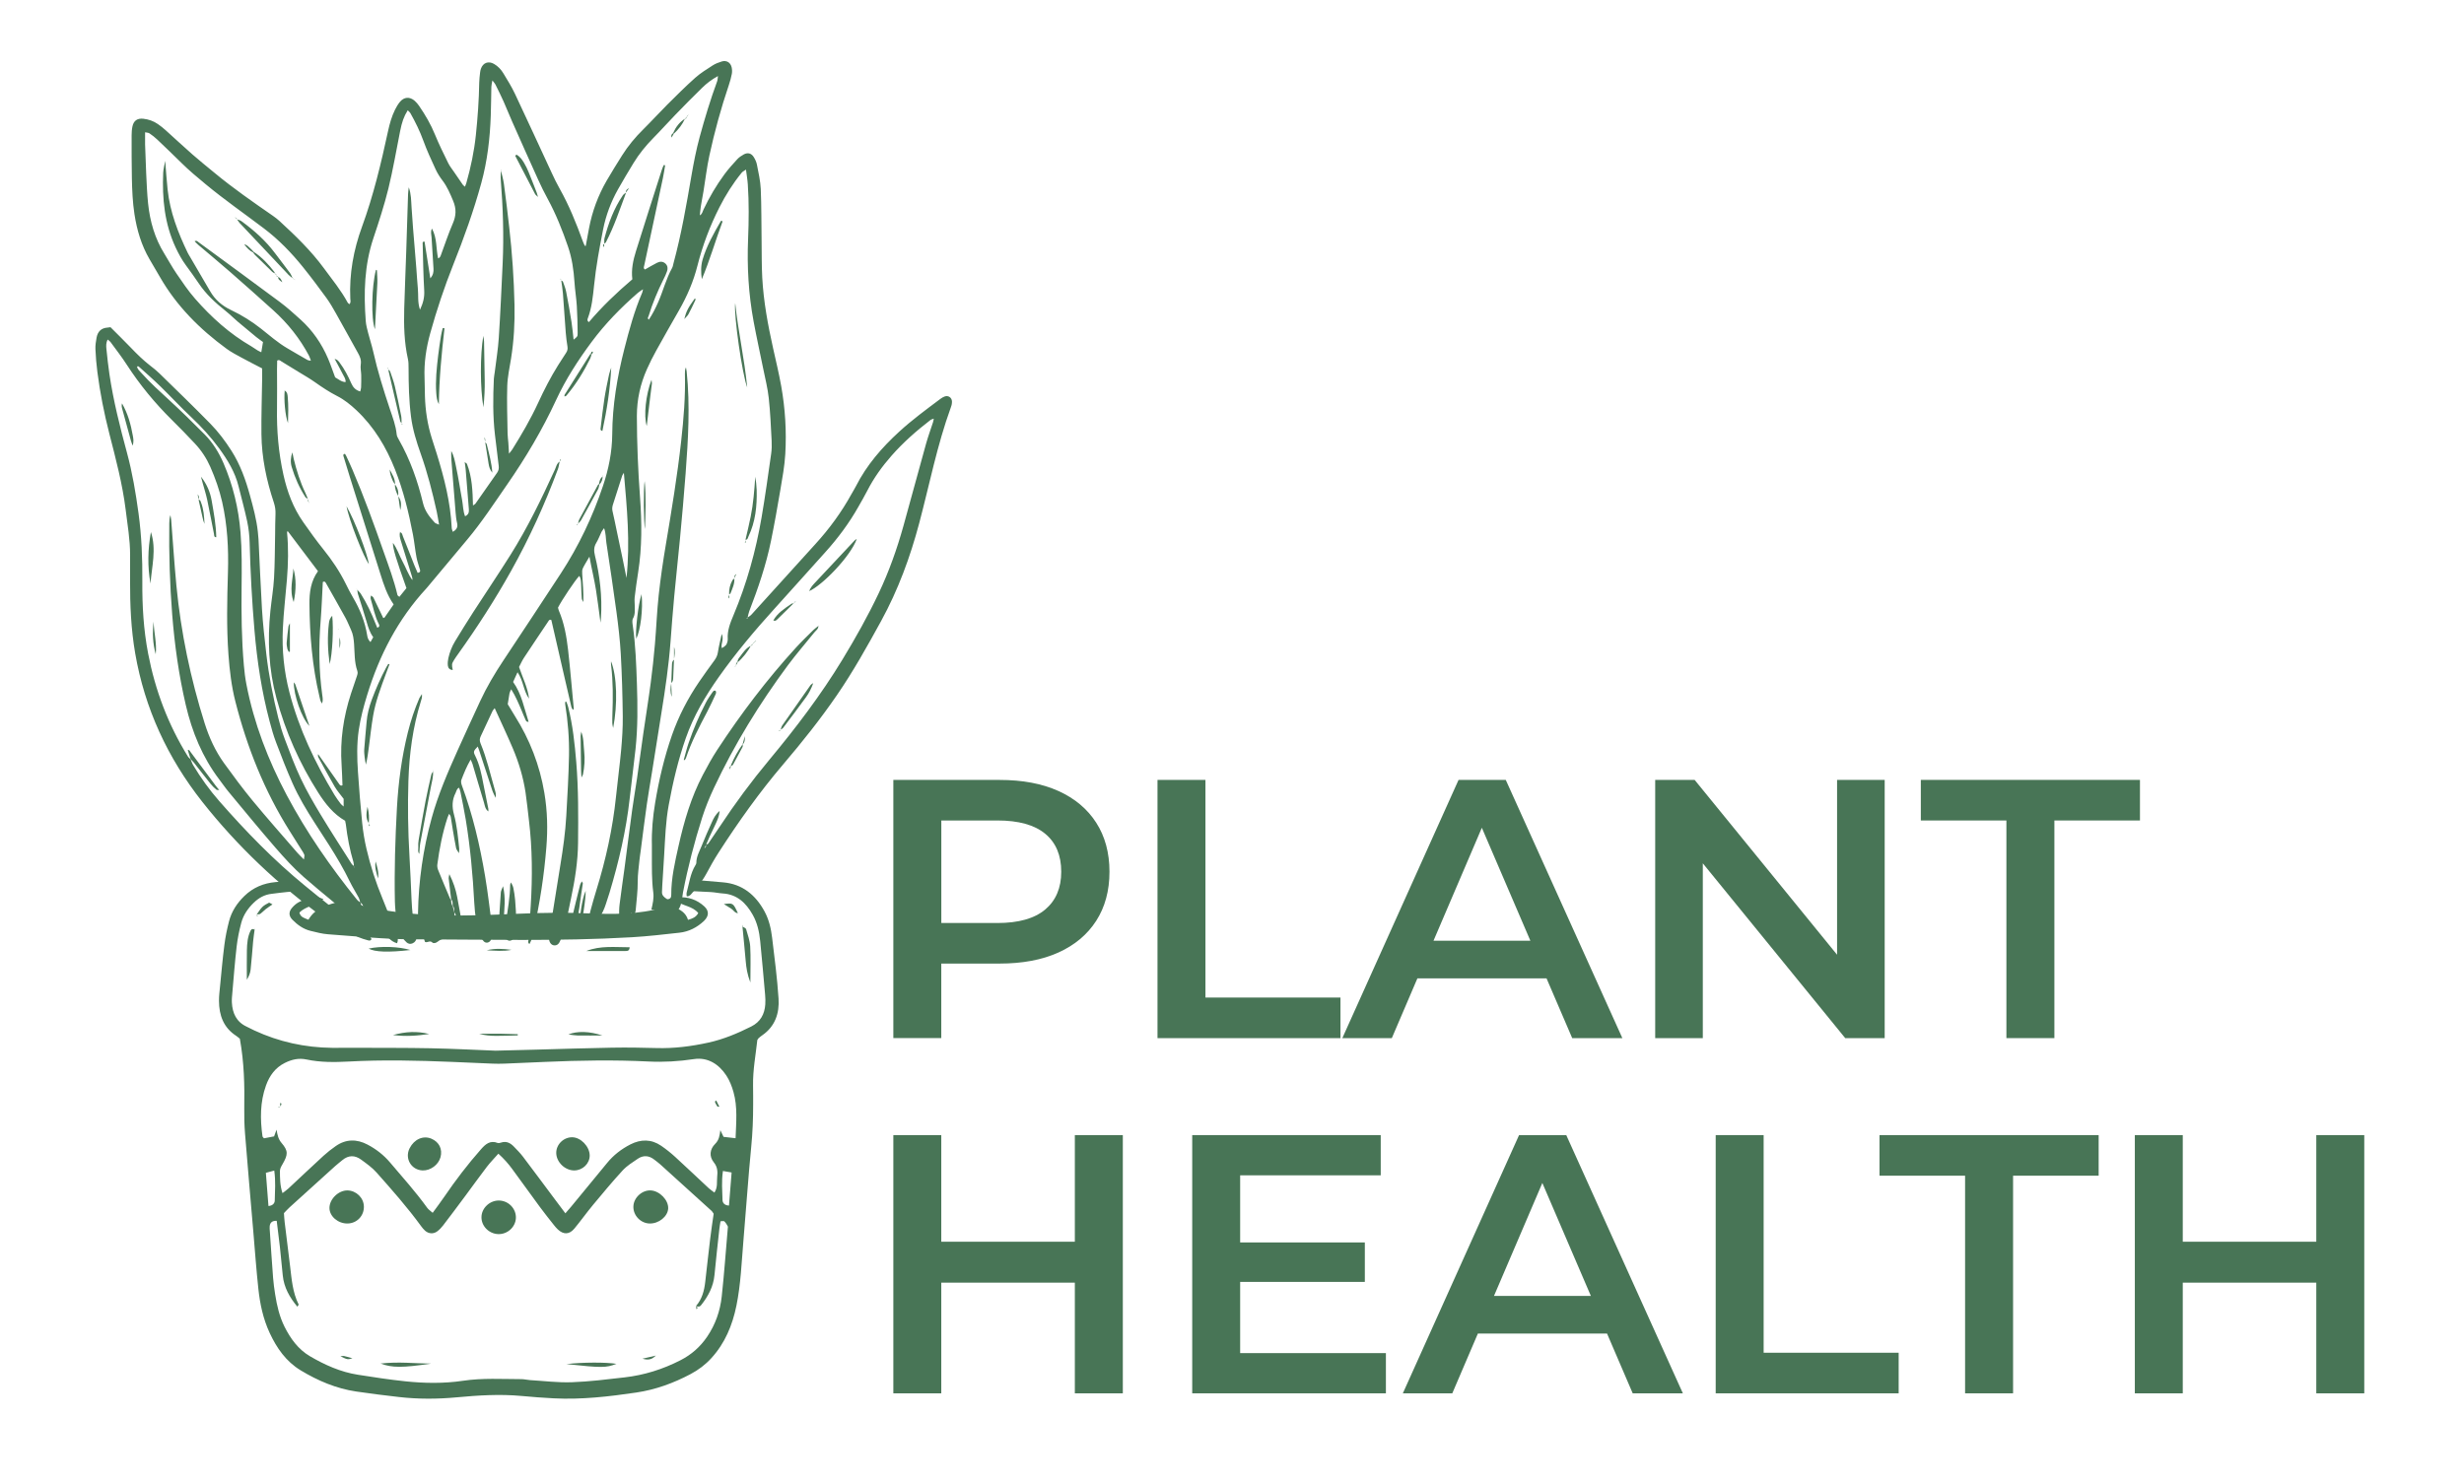 <?xml version="1.0" encoding="utf-8"?>
<!-- Generator: Adobe Illustrator 26.5.0, SVG Export Plug-In . SVG Version: 6.00 Build 0)  -->
<svg version="1.1" id="Livello_1" xmlns="http://www.w3.org/2000/svg" xmlns:xlink="http://www.w3.org/1999/xlink" x="0px" y="0px"
	 viewBox="0 0 590.53 355.71" style="enable-background:new 0 0 590.53 355.71;" xml:space="preserve">
<style type="text/css">
	.st0{fill:#487556;}
</style>
<g>
	<path class="st0" d="M214.1,248.85v-61.89h25.46c5.48,0,10.18,0.88,14.1,2.65c3.92,1.77,6.94,4.3,9.06,7.6
		c2.12,3.3,3.18,7.22,3.18,11.76c0,4.54-1.06,8.46-3.18,11.76c-2.12,3.3-5.14,5.83-9.06,7.6c-3.92,1.77-8.62,2.65-14.1,2.65h-19.1
		l5.13-5.39v23.25H214.1z M225.6,226.83l-5.13-5.57h18.57c5.07,0,8.89-1.08,11.45-3.23c2.56-2.15,3.85-5.17,3.85-9.06
		c0-3.95-1.28-6.99-3.85-9.11c-2.56-2.12-6.38-3.18-11.45-3.18h-18.57l5.13-5.66V226.83z"/>
	<path class="st0" d="M277.41,248.85v-61.89h11.49v52.17h32.36v9.73H277.41z"/>
	<path class="st0" d="M321.71,248.85l27.85-61.89h11.32l27.94,61.89h-12.02l-23.96-55.79h4.6l-23.87,55.79H321.71z M334.53,234.53
		l3.1-9.02h33.42l3.09,9.02H334.53z"/>
	<path class="st0" d="M396.69,248.85v-61.89h9.46l38.82,47.66h-4.69v-47.66h11.41v61.89h-9.46l-38.82-47.66h4.69v47.66H396.69z"/>
	<path class="st0" d="M480.86,248.85v-52.17h-20.51v-9.73h52.52v9.73h-20.51v52.17H480.86z"/>
	<path class="st0" d="M225.6,334H214.1V272.1h11.49V334z M258.49,307.47h-33.86v-9.81h33.86V307.47z M257.6,272.1h11.5V334h-11.5
		V272.1z"/>
	<path class="st0" d="M297.22,324.36h34.93V334h-46.42V272.1h45.18v9.64h-33.69V324.36z M296.33,297.83h30.77v9.46h-30.77V297.83z"
		/>
	<path class="st0" d="M336.21,334l27.85-61.89h11.32L403.32,334h-12.02l-23.96-55.79h4.6L348.06,334H336.21z M349.03,319.67
		l3.1-9.02h33.42l3.09,9.02H349.03z"/>
	<path class="st0" d="M411.19,334V272.1h11.49v52.17h32.36V334H411.19z"/>
	<path class="st0" d="M470.96,334v-52.17h-20.51v-9.73h52.52v9.73h-20.51V334H470.96z"/>
	<path class="st0" d="M523.13,334h-11.49V272.1h11.49V334z M556.02,307.47h-33.86v-9.81h33.86V307.47z M555.13,272.1h11.5V334h-11.5
		V272.1z"/>
</g>
<g>
	<g>
		<path class="st0" d="M186.59,239.38c-0.32-4.88-0.95-9.74-1.54-14.59c-0.26-2.19-0.76-4.36-1.83-6.33
			c-2.15-3.94-5.3-6.55-9.92-6.95c-1.94-0.17-3.88-0.34-5.82-0.5c-0.08,0.16-0.17,0.32-0.29,0.48c-0.66,0.91-1.42,1.59-2.26,2.08
			c1.8,0.09,3.61,0.18,5.41,0.27c0.96,0.05,1.9,0.27,2.86,0.33c3.45,0.21,5.59,2.28,7.18,5.08c1.11,1.95,1.59,4.12,1.81,6.32
			c0.43,4.3,0.8,8.6,1.18,12.9c0.07,0.76,0.09,1.54,0.04,2.3c-0.17,2.36-1.16,4.19-3.37,5.3c-3.27,1.64-6.62,3.05-10.2,3.84
			c-4.14,0.91-8.3,1.45-12.56,1.32c-3.55-0.11-7.1-0.15-10.65-0.09c-6.04,0.1-12.08,0.31-18.12,0.47c-2.97,0.08-5.95,0.16-9.76,0.25
			c-4.63-0.18-10.1-0.47-15.56-0.58c-6.04-0.12-12.09-0.08-18.13-0.11c-1.82-0.01-3.65,0.03-5.47,0.01
			c-6.51-0.07-12.74-1.43-18.66-4.18c-0.61-0.28-1.19-0.61-1.8-0.89c-2.48-1.14-3.42-3.23-3.56-5.79c-0.04-0.76,0.04-1.53,0.11-2.3
			c0.33-3.73,0.61-7.46,1.04-11.17c0.22-1.9,0.61-3.79,1.1-5.63c0.5-1.88,1.59-3.47,3-4.83c1.21-1.17,2.6-1.95,4.3-2.13
			c1.24-0.13,2.47-0.35,3.72-0.44c0.64-0.05,1.29-0.09,1.93-0.14c-0.82-0.57-1.24-1.55-1.23-2.53c-1.17,0.09-2.33,0.19-3.5,0.3
			c-2.88,0.26-5.36,1.29-7.46,3.32c-1.76,1.71-3.08,3.7-3.69,6.07c-0.48,1.85-0.87,3.74-1.11,5.63c-0.43,3.33-0.72,6.68-1.05,10.02
			c-0.11,1.15-0.26,2.3-0.25,3.44c0.02,3.45,1.08,6.41,4.13,8.38c0.32,0.21,0.6,0.47,0.87,0.69c1.04,5.72,1.15,11.18,1.06,16.66
			c-0.03,2.01,0.02,4.03,0.18,6.04c0.64,7.94,1.33,15.87,2.01,23.8c0.38,4.49,0.71,8.99,1.19,13.47c0.39,3.63,1.15,7.2,2.71,10.55
			c1.69,3.64,3.93,6.85,7.41,8.96c4.13,2.5,8.54,4.38,13.35,5.09c3.41,0.5,6.84,0.93,10.27,1.32c4.59,0.52,9.18,0.5,13.79,0.07
			c5.16-0.48,10.33-0.81,15.52-0.33c2.58,0.24,5.16,0.44,7.75,0.57c6.65,0.34,13.22-0.42,19.78-1.39c4.61-0.68,8.9-2.25,13-4.42
			c1.89-1,3.55-2.25,4.99-3.83c3.27-3.59,5.04-7.88,6-12.56c1.06-5.19,1.24-10.47,1.69-15.73c0.64-7.45,1.13-14.92,1.86-22.37
			c0.33-3.35,0.46-6.69,0.46-10.05c0-1.54,0.01-3.07-0.02-4.61c-0.07-3.76,0.65-7.44,1.02-10.93c0.19-0.29,0.23-0.38,0.3-0.44
			c0.29-0.25,0.58-0.5,0.9-0.71C185.78,246.03,186.82,242.87,186.59,239.38z M64.34,289.1c-0.2-2.63-0.41-5.25-0.62-7.96
			c0.62-0.17,1.15-0.31,2.01-0.54c0.37,2.62,0.16,4.92,0.12,7.2C65.83,288.46,65.34,289.02,64.34,289.1z M174.42,294.46
			c-0.47,5.45-0.86,10.9-1.45,16.34c-0.38,3.47-1.52,6.73-3.51,9.65c-1.65,2.42-3.75,4.28-6.4,5.63c-4.24,2.17-8.69,3.56-13.4,4.1
			c-4.19,0.48-8.39,1.01-12.6,1.16c-3.34,0.12-6.69-0.31-10.04-0.51c-0.67-0.04-1.33-0.22-2-0.23c-4.69-0.01-9.38-0.31-14.07,0.39
			c-4.56,0.68-9.2,0.61-13.79,0.13c-3.81-0.4-7.61-0.98-11.4-1.58c-4.13-0.65-7.9-2.34-11.47-4.43c-2.81-1.65-4.67-4.22-6.11-7.1
			c-1.21-2.43-1.81-5.05-2.23-7.71c-0.21-1.33-0.4-2.66-0.5-4c-0.29-3.73-0.53-7.47-0.78-11.2c-0.03-0.38-0.07-0.77-0.03-1.15
			c0.09-0.88,0.58-1.35,1.68-1.3c0.25,2.07,0.53,4.15,0.76,6.23c0.25,2.29,0.46,4.58,0.69,6.87c0.29,2.88,1.64,5.25,3.5,7.48
			c0.16-0.28,0.34-0.46,0.3-0.54c-1.45-2.9-1.67-6.07-2.05-9.2c-0.43-3.52-0.87-7.04-1.3-10.57c-0.08-0.66-0.11-1.33-0.17-2.12
			c0.43-0.44,0.87-0.94,1.35-1.38c3.62-3.29,7.25-6.58,10.88-9.85c0.57-0.51,1.18-0.98,1.77-1.47c1.46-1.22,3-1.22,4.49-0.13
			c1.31,0.96,2.67,1.92,3.73,3.12c3.69,4.16,7.38,8.33,10.66,12.84c0.28,0.38,0.59,0.76,0.94,1.08c0.86,0.76,2,0.84,2.91,0.17
			c0.53-0.4,1.01-0.89,1.41-1.42c1.81-2.36,3.59-4.74,5.36-7.13c1.72-2.31,3.39-4.65,5.14-6.94c0.81-1.05,1.75-2,2.75-3.14
			c1.33,1.2,2.39,2.4,3.33,3.69c2.21,3.02,4.39,6.06,6.61,9.07c1.08,1.47,2.22,2.89,3.35,4.32c0.3,0.38,0.61,0.75,0.95,1.07
			c1.36,1.29,2.77,1.26,3.97-0.19c1.53-1.85,2.92-3.8,4.45-5.65c2.33-2.8,4.66-5.61,7.12-8.29c1.02-1.11,2.36-1.94,3.63-2.8
			c1.35-0.91,2.72-0.79,3.99,0.23c0.45,0.36,0.93,0.69,1.35,1.07c4.13,3.73,8.25,7.47,12.37,11.21c0.14,0.12,0.22,0.3,0.48,0.67
			c-0.27,1.89-0.59,3.97-0.84,6.05c-0.42,3.43-0.78,6.86-1.18,10.29c-0.24,2.11-0.76,4.13-2.22,5.78l-0.04-0.01
			c0.46,0.18,0.89,0.28,1.27-0.2c1.71-2.14,2.95-4.46,3.21-7.25c0.35-3.72,0.78-7.44,1.18-11.16c0.06-0.55,0.17-1.1,0.27-1.7
			c0.39,0,0.76-0.11,0.9,0.02c0.33,0.31,0.57,0.72,0.79,1.11C174.5,294.04,174.44,294.27,174.42,294.46z M174.71,288.99
			c-1-0.04-1.54-0.58-1.55-1.35c-0.05-2.18-0.27-4.38,0.1-6.94c0.83,0.14,1.36,0.23,2.08,0.36
			C175.12,283.75,174.92,286.31,174.71,288.99z M176.29,272.85c-1.1-0.13-2.02-0.23-2.88-0.33c-0.26-0.53-0.46-0.95-0.77-1.6
			c-0.16,1.33-0.33,2.38-1.24,3.28c-1.3,1.29-1.49,3-0.32,4.44c0.92,1.13,0.93,2.27,0.8,3.51c-0.12,1.2,0.17,2.48-0.66,3.73
			c-0.52-0.4-0.99-0.71-1.39-1.08c-2.67-2.48-5.31-5-8-7.46c-1.06-0.97-2.19-1.87-3.37-2.68c-2.36-1.62-4.88-1.6-7.37-0.33
			c-2.15,1.1-4.05,2.56-5.59,4.45c-2.85,3.49-5.72,6.96-8.59,10.44c-0.36,0.43-0.74,0.85-1.41,1.63c-1.02-1.36-1.81-2.42-2.61-3.48
			c-2.53-3.38-5.03-6.77-7.58-10.13c-0.64-0.84-1.39-1.59-2.12-2.35c-0.84-0.88-1.81-1.42-3.09-1c-0.26,0.09-0.6,0.18-0.83,0.09
			c-1.8-0.71-2.93,0.31-3.98,1.5c-3.18,3.6-6.09,7.41-8.79,11.37c-0.86,1.26-1.78,2.48-2.8,3.88c-0.52-0.47-1-0.76-1.3-1.18
			c-2.75-3.82-5.89-7.32-8.93-10.9c-1.52-1.79-3.33-3.19-5.38-4.27c-2.57-1.36-5.17-1.36-7.62,0.35c-1.02,0.71-2.01,1.48-2.93,2.32
			c-2.83,2.59-5.61,5.24-8.42,7.85c-0.39,0.37-0.85,0.67-1.42,1.11c-0.62-1.89-0.6-3.62-0.61-5.33c0-0.52,0.31-1.08,0.59-1.55
			c1.37-2.36,1.44-3.23-0.21-5.16c-0.74-0.87-0.97-1.81-1.19-3.17c-0.26,0.72-0.4,1.11-0.59,1.61c-0.77,0.15-1.6,0.31-2.42,0.46
			c-0.14-0.18-0.34-0.31-0.36-0.48c-0.58-4.12-0.59-8.22,0.84-12.19c0.84-2.33,2.21-4.25,4.49-5.39c1.66-0.83,3.32-1.24,5.24-0.83
			c3.3,0.7,6.69,0.67,10.04,0.49c8.25-0.45,16.49-0.26,24.74,0.08c3.26,0.14,6.52,0.29,9.78,0.42c0.96,0.04,1.92,0.04,2.88,0
			c3.26-0.13,6.52-0.27,9.78-0.42c8.25-0.36,16.49-0.5,24.74-0.09c3.63,0.18,7.25-0.03,10.89-0.58c3.3-0.49,5.96,1.21,7.76,3.96
			c0.77,1.18,1.32,2.57,1.7,3.94C176.8,265.36,176.43,269,176.29,272.85z"/>
		<path class="st0" d="M119.39,295.83c-2.22-0.08-4.04-1.93-4-4.08c0.03-2.24,2.12-4.12,4.41-3.96c2.22,0.15,3.94,2.05,3.84,4.22
			C123.53,294.17,121.6,295.91,119.39,295.83z"/>
		<path class="st0" d="M155.69,293.29c-2.16-0.05-3.96-1.94-3.89-4.09c0.06-2.1,2.08-3.96,4.18-3.84c2.13,0.12,4.27,2.35,4.16,4.34
			C160.03,291.62,157.89,293.34,155.69,293.29z"/>
		<path class="st0" d="M87.21,289.19c0.06,2.26-1.66,4.06-3.91,4.1c-2.28,0.04-4.34-1.72-4.34-3.72c0-2.13,2.16-4.24,4.32-4.21
			C85.38,285.4,87.16,287.13,87.21,289.19z"/>
		<path class="st0" d="M147.74,326.93c-2.5,0.97-3.49,0.97-12,0.06C139.63,326.54,145.19,326.52,147.74,326.93z"/>
		<path class="st0" d="M103.29,326.88c-6.86,1.01-9.31,1.02-12.08-0.02C95.48,326.37,99.38,326.83,103.29,326.88z"/>
		<path class="st0" d="M81.58,325.11c0.35-0.02,0.63-0.1,0.89-0.05c0.63,0.13,1.24,0.33,2,0.54
			C83.28,325.94,83.28,325.94,81.58,325.11z"/>
		<path class="st0" d="M153.97,325.7c1.48-0.34,2.35-0.55,3.22-0.75C156.44,325.67,155.66,326.2,153.97,325.7z"/>
		<path class="st0" d="M166.79,313.05c0.13,0.13,0.31,0.25,0.37,0.41c0.03,0.09-0.13,0.26-0.2,0.39c-0.03-0.07-0.08-0.15-0.09-0.22
			c-0.01-0.18-0.01-0.36-0.02-0.55C166.83,313.06,166.79,313.05,166.79,313.05z"/>
		<path class="st0" d="M168.79,217.27c-1.77-1.62-3.91-2.35-6.32-2.16c-0.18,0.02-0.34,0.39-0.6,0.71c1.63,1.39,4.07,1.3,5.48,3.06
			c-0.59,1.03-1.42,1.33-2.46,1.62c-0.54-1.78-1.91-2.44-3.33-3.09c-0.9-0.41-1.81-0.74-2.74-1c-0.27,0.78-0.91,1.43-1.99,1.67
			c-6.06,1.34-12.22,1-18.38,0.79c-6.47-0.22-12.94,0.12-19.41,0.38c-12.45,0.5-24.65,0.41-36.56-3.36
			c-0.29,0.04-0.59,0.09-0.87,0.17c-2.93,0.81-5.97,1.43-7.69,4.41c-0.93-0.39-1.9-0.57-2.16-1.7c1.5-1.58,3.76-1.59,5.77-3.24
			c-0.83-0.26-1.26-0.53-1.67-0.5c-1.55,0.09-3.03,0.52-4.37,1.3c-0.57,0.33-1.09,0.8-1.51,1.3c-0.82,0.96-0.79,1.92,0.09,2.83
			c1.22,1.25,2.63,2.26,4.35,2.68c1.39,0.34,2.81,0.72,4.23,0.82c6.69,0.47,13.39,1.19,20.09,1.2c17.55,0.04,35.11,0.53,52.66-0.49
			c3.83-0.22,7.64-0.67,11.45-1.09c2.26-0.25,4.21-1.26,5.87-2.82C169.91,219.6,169.99,218.37,168.79,217.27z"/>
		<path class="st0" d="M61.03,222.8c-0.12,0.94-0.27,1.87-0.36,2.81c-0.21,2.28-0.35,4.57-0.61,6.85c-0.09,0.82-0.42,1.62-0.9,2.39
			c0-2.34-0.04-4.69,0.01-7.03c0.04-1.62,0.15-3.25,0.89-4.74c0.21-0.42,0.53-0.48,0.92-0.25L61.03,222.8z"/>
		<path class="st0" d="M178.02,222.14c0.28,0.2,0.73,0.34,0.8,0.6c0.39,1.37,0.9,2.75,0.98,4.16c0.15,2.67,0.04,5.36,0.04,8.62
			c-0.77-2.02-0.98-3.56-1.12-5.13c-0.23-2.76-0.52-5.52-0.78-8.27L178.02,222.14z"/>
		<path class="st0" d="M88.35,227.39c2.84-0.65,7.29-0.49,10,0.34C93.06,228.34,89.82,228.22,88.35,227.39z"/>
		<path class="st0" d="M140.5,227.98c3.4-1.36,6.9-0.9,10.4-0.91c-0.03,0.91-0.56,0.89-1,0.9
			C146.76,227.98,143.63,227.98,140.5,227.98z"/>
		<path class="st0" d="M102.86,247.86c-2.78,0.42-5.55,0.65-8.68,0.25C97.29,247.26,99.92,247.15,102.86,247.86z"/>
		<path class="st0" d="M144.38,248.23c-2,0-4,0.02-5.99-0.01c-0.63-0.01-1.26-0.14-2.17-0.24
			C138.22,247.13,141.26,247.17,144.38,248.23z"/>
		<path class="st0" d="M124.09,248.2c-1.69,0.04-3.39,0.11-5.08,0.11c-1.39,0-2.79-0.08-4.18-0.51c1.7,0,3.39-0.01,5.09,0
			c1.39,0.02,2.78,0.07,4.17,0.11C124.09,248.01,124.09,248.11,124.09,248.2z"/>
		<path class="st0" d="M116.64,227.8c1.98-0.51,3.96-0.38,5.95-0.11C120.62,228.1,118.63,227.88,116.64,227.8z"/>
		<path class="st0" d="M173.48,216.72c2.21-0.29,2.22-0.29,3.37,2.18c-0.8-0.05-1.07-0.76-1.59-1.07
			C174.78,217.54,174.31,217.24,173.48,216.72z"/>
		<path class="st0" d="M61.52,219.22c0.43-0.6,0.81-1.25,1.32-1.77c0.44-0.44,1.03-0.76,1.6-1.05c0.14-0.07,0.45,0.2,0.86,0.4
			c-0.63,0.44-1.15,0.76-1.63,1.14c-0.44,0.35-0.82,0.78-1.28,1.11c-0.2,0.14-0.53,0.1-0.79,0.14L61.52,219.22z"/>
		<path class="st0" d="M61.6,219.18c-0.01,0.14-0.03,0.28-0.04,0.42c0.08-0.02,0.15-0.04,0.23-0.05c-0.08-0.11-0.17-0.22-0.25-0.33
			C61.52,219.22,61.6,219.18,61.6,219.18z"/>
		<path class="st0" d="M177.95,222.11c0.04-0.13,0.09-0.26,0.13-0.39c-0.05,0.06-0.14,0.12-0.15,0.18c0,0.08,0.06,0.16,0.1,0.24
			C178.02,222.14,177.95,222.11,177.95,222.11z"/>
		<path class="st0" d="M61,222.82c-0.02-0.16-0.05-0.32-0.07-0.48c0.03,0.15,0.06,0.31,0.1,0.46C61.03,222.8,61,222.82,61,222.82z"
			/>
		<path class="st0" d="M101.3,280.57c-2.75-0.09-4.38-2.89-3.12-5.34c1.11-2.16,3.25-3.09,5.21-2.27c1.85,0.78,2.7,2.5,2.19,4.42
			C105.09,279.21,103.18,280.63,101.3,280.57z"/>
		<path class="st0" d="M137.63,280.57c-2.21,0.01-4.26-1.96-4.32-4.14c-0.05-2.05,1.74-3.84,3.84-3.81
			c2.05,0.02,4.16,2.23,4.18,4.36C141.34,278.92,139.65,280.56,137.63,280.57z"/>
		<path class="st0" d="M171.65,263.79c0.24,0.47,0.47,0.94,0.75,1.48c-0.6,0.19-0.57-0.32-0.74-0.49c-0.17-0.18-0.22-0.47-0.33-0.71
			C171.44,263.98,171.54,263.88,171.65,263.79z"/>
		<path class="st0" d="M67.23,265.21c-0.17,0.1-0.34,0.2-0.5,0.3c0.03-0.07,0.04-0.19,0.08-0.2c0.16-0.03,0.32-0.03,0.48-0.04
			L67.23,265.21z"/>
		<path class="st0" d="M67.29,265.27c-0.06-0.17-0.16-0.34-0.17-0.52c-0.01-0.14,0.1-0.29,0.15-0.43c0.06,0.13,0.19,0.26,0.18,0.37
			c-0.03,0.17-0.16,0.33-0.23,0.5C67.23,265.21,67.29,265.27,67.29,265.27z"/>
	</g>
	<g>
		<path class="st0" d="M109.26,220.3c0.04,0.52,0.08,1.05,0.13,1.57c0.14,1.58,0.15,1.58-0.85,3.13c-1.29-0.19-2.56-0.16-3.66,0.74
			c-0.39,0.32-0.97,0.48-1.28,0.18c-0.58-0.57-1.08,0.11-1.73-0.11c-0.71-2.21-1.73-4.38-1.69-6.91c0.13-7.74,1.22-15.32,3.27-22.78
			c1.54-5.61,3.83-10.91,6.2-16.19c1.78-3.96,3.6-7.9,5.42-11.84c1.58-3.41,3.49-6.63,5.57-9.76c4.62-6.96,9.23-13.93,13.8-20.92
			c4.26-6.53,7.58-13.53,10.07-20.92c1.35-4.01,2.19-8.15,2.22-12.38c0.04-6.96,1.19-13.74,2.9-20.46
			c1.17-4.59,2.41-9.16,4.29-13.52c0.07-0.17,0.09-0.35,0.19-0.79c-0.53,0.37-0.91,0.57-1.22,0.85c-4.08,3.55-7.85,7.4-11.08,11.75
			c-3.26,4.39-6.23,8.98-8.53,13.95c-3.3,7.13-7.29,13.85-11.76,20.29c-3.07,4.43-6.02,8.96-9.49,13.1
			c-3.21,3.84-6.41,7.68-9.62,11.51c-0.08,0.1-0.17,0.2-0.26,0.3c-6.78,7.35-11.24,15.99-14.15,25.49c-0.85,2.77-1.6,5.56-2.02,8.43
			c-0.49,3.34-0.42,6.7-0.19,10.05c0.28,4.07,0.6,8.14,1.01,12.19c0.21,2.09,0.55,4.18,1.03,6.22c0.95,4.1,2.25,8.1,3.87,12
			c1.11,2.67,2.14,5.38,3.16,8.08c0.29,0.77,0.74,1.55,0.3,2.56c-1.59-0.44-2.43-1.71-3.36-2.83c-1.22,0.68-1.33,0.74-2.37,0.22
			c-0.88-0.44-1.74-0.95-2.5-1.56c-4.74-3.87-9.53-7.68-14.13-11.7c-2.47-2.16-4.69-4.62-6.84-7.1c-3.79-4.37-7.46-8.85-11.16-13.31
			c-0.8-0.96-1.5-2-2.26-2.99c-4.04-5.34-6.51-11.37-8.02-17.86c-1.66-7.13-2.67-14.34-3.25-21.63c-0.57-7.29-0.8-14.58-0.7-21.89
			c0.01-0.65,0.05-1.3,0.27-1.98c0.06,0.4,0.16,0.79,0.19,1.19c0.42,5.25,0.75,10.5,1.25,15.74c1.08,11.23,3.38,22.22,6.77,32.98
			c1.08,3.41,2.55,6.64,4.64,9.54c2.2,3.04,4.43,6.06,6.81,8.95c3.52,4.26,7.18,8.4,10.8,12.58c0.42,0.49,0.9,0.92,1.54,1.57
			c0.05-0.57,0.18-0.89,0.09-1.14c-0.16-0.42-0.43-0.81-0.68-1.19c-0.94-1.5-1.9-3-2.84-4.51c-6.05-9.61-10.19-20.01-12.99-30.98
			c-0.95-3.71-1.39-7.49-1.67-11.3c-0.48-6.58-0.32-13.15-0.12-19.73c0.17-5.67-0.13-11.31-1.39-16.87c-0.66-2.9-1.65-5.68-2.84-8.4
			c-0.91-2.06-2.14-3.93-3.68-5.57c-1.8-1.92-3.63-3.81-5.51-5.66c-4.09-4.04-7.71-8.44-10.84-13.27c-1.21-1.88-2.59-3.64-3.91-5.45
			c-0.14-0.19-0.36-0.31-0.67-0.57c-0.39,0.81-0.36,1.53-0.29,2.22c0.21,2.03,0.42,4.06,0.72,6.07c0.95,6.38,2.52,12.63,4.21,18.86
			c1.29,4.77,2.1,9.63,2.77,14.52c0.74,5.43,0.95,10.86,0.91,16.33c-0.04,5.79,0.29,11.57,1.39,17.28
			c1.69,8.81,4.81,17.07,9.55,24.7c0.16,0.26,0.45,0.44,0.67,0.66l-0.05-0.05c0.2,0.47,0.35,0.98,0.61,1.42
			c1.83,3.05,3.9,5.94,6.25,8.62c6.38,7.28,13.11,14.22,20.62,20.35c4.13,3.37,8.22,6.78,12.74,9.63c1.28,0.81,2.44,1.76,3.14,3.12
			c-0.24,0.48-0.61,0.35-0.88,0.28c-0.76-0.21-1.52-0.43-2.24-0.74c-2.91-1.25-5.68-2.75-8.25-4.61
			c-11-7.94-20.78-17.21-29.18-27.84c-8.28-10.49-13.79-22.34-16.08-35.59c-1-5.79-1.25-11.63-1.23-17.5c0.01-2.04,0-4.08,0.01-6.12
			c0-3.63-0.62-7.2-1.06-10.79c-0.77-6.22-2.38-12.25-3.93-18.3c-1.24-4.84-2.21-9.74-2.85-14.71c-0.24-1.82-0.39-3.66-0.47-5.5
			c-0.04-0.91,0.11-1.84,0.27-2.74c0.26-1.46,1.11-2.34,2.66-2.43c0.19-0.01,0.38-0.05,0.68-0.09c1.59,1.6,3.24,3.2,4.83,4.86
			c1.5,1.57,3.04,3.09,4.77,4.42c0.73,0.56,1.45,1.14,2.11,1.78c4.09,4,8.21,7.97,12.21,12.06c1.93,1.97,3.59,4.18,5.08,6.52
			c2.11,3.32,3.4,6.96,4.43,10.71c0.78,2.85,1.56,5.71,1.88,8.66c0.06,0.59,0.13,1.18,0.16,1.77c0.28,5.58,0.5,11.17,0.83,16.75
			c0.22,3.61,0.63,7.2,1.04,10.79c0.6,5.18,1.6,10.26,2.86,15.3c0.43,1.72,0.93,3.43,1.56,5.09c1.21,3.2,2.39,6.42,3.85,9.5
			c1.4,2.96,3.06,5.82,4.75,8.63c2.41,4,4.96,7.91,7.46,11.85c0.13,0.2,0.36,0.33,0.55,0.5c0.05,0.12,0.1,0.24,0.14,0.36
			c0.02-0.04,0.06-0.11,0.05-0.12c-0.07-0.08-0.15-0.14-0.23-0.21c-0.03-0.33-0.01-0.67-0.1-0.97c-0.89-2.97-1.46-6-1.83-9.08
			c-0.03-0.26-0.1-0.51-0.17-0.85c-2.79-1.6-4.74-4.07-6.45-6.75c-4.48-7.04-7.84-14.57-10.01-22.64
			c-1.86-6.9-2.17-13.87-1.45-20.93c0.27-2.62,0.72-5.22,0.87-7.84c0.2-3.48,0.19-6.96,0.26-10.45c0.03-1.64,0.01-3.29,0.09-4.93
			c0.04-0.94-0.09-1.8-0.38-2.7c-1.78-5.33-2.93-10.79-2.99-16.43c-0.05-4.4,0.11-8.81,0.17-13.22c0.01-0.85,0-1.7,0-2.55
			c-1.71-0.89-3.35-1.72-4.95-2.59c-1.21-0.66-2.45-1.3-3.56-2.11c-6.44-4.71-11.99-10.25-15.99-17.22
			c-0.82-1.43-1.66-2.84-2.49-4.26c-1.95-3.34-3.02-6.98-3.61-10.78c-0.44-2.87-0.56-5.76-0.62-8.65
			c-0.07-3.42-0.06-6.84-0.06-10.26c0-0.72,0.05-1.45,0.2-2.15c0.3-1.37,1.17-1.98,2.59-1.83c1.26,0.14,2.44,0.54,3.49,1.27
			c0.65,0.45,1.27,0.94,1.86,1.47c2.15,1.93,4.26,3.91,6.44,5.82c1.73,1.52,3.52,2.95,5.3,4.42c4.46,3.7,9.22,6.99,13.98,10.29
			c0.54,0.37,1.06,0.78,1.55,1.22c3.83,3.52,7.57,7.12,10.66,11.33c1.98,2.7,4.12,5.3,5.72,8.27c0.08,0.15,0.26,0.24,0.41,0.36
			c0.41-0.43,0.23-0.91,0.21-1.33c-0.27-5.94,0.77-11.67,2.8-17.22c2.74-7.49,4.58-15.23,6.26-23c0.38-1.74,0.86-3.45,1.65-5.05
			c0.32-0.64,0.69-1.28,1.14-1.84c1.01-1.26,2.4-1.36,3.61-0.28c0.39,0.35,0.73,0.76,1.03,1.19c1.49,2.17,2.81,4.43,3.81,6.89
			c0.94,2.31,2.06,4.55,3.15,6.79c0.37,0.76,0.92,1.44,1.4,2.14c0.7,1.03,1.4,2.06,2.12,3.09c0.1,0.15,0.27,0.24,0.51,0.46
			c0.14-0.38,0.27-0.66,0.35-0.95c1.06-3.74,1.85-7.52,2.26-11.4c0.44-4.19,0.74-8.38,0.81-12.6c0.01-0.79,0.12-1.57,0.2-2.36
			c0.04-0.32,0.09-0.66,0.2-0.96c0.51-1.46,1.82-1.93,3.16-1.15c0.93,0.54,1.66,1.31,2.21,2.22c0.99,1.63,2,3.25,2.81,4.97
			c2.98,6.3,5.87,12.64,8.81,18.96c0.58,1.25,1.18,2.5,1.86,3.7c2.27,4.02,3.99,8.29,5.56,12.62c0.13,0.37,0.3,0.72,0.47,1.07
			c0.02,0.04,0.12,0.06,0.24,0.11c0.27-1.43,0.53-2.84,0.79-4.25c0.76-4.05,2.17-7.85,4.22-11.41c1.18-2.05,2.45-4.05,3.7-6.06
			c1.44-2.29,3.16-4.36,5.09-6.26c1.96-1.94,3.82-3.99,5.77-5.94c2.19-2.18,4.38-4.37,6.68-6.42c1.27-1.13,2.74-2.03,4.18-2.96
			c0.65-0.42,1.41-0.71,2.16-0.94c1.15-0.35,2.12,0.23,2.39,1.41c0.11,0.5,0.13,1.05,0.04,1.55c-0.17,0.9-0.42,1.79-0.71,2.66
			c-1.88,5.55-3.43,11.19-4.67,16.91c-0.61,2.82-0.94,5.7-1.41,8.56c-0.2,1.23-0.46,2.46-0.65,3.69c-0.11,0.71-0.16,1.43-0.24,2.15
			c-0.02,0.1-0.05,0.19-0.07,0.29c0.01-0.11,0.02-0.21,0.03-0.32c0.61-0.27,0.69-0.9,0.93-1.41c1.42-2.98,3.07-5.81,5.03-8.46
			c0.93-1.26,1.99-2.44,3.06-3.6c0.43-0.47,1-0.85,1.57-1.16c0.95-0.51,1.81-0.28,2.38,0.64c0.34,0.55,0.64,1.17,0.76,1.8
			c0.37,1.93,0.83,3.87,0.92,5.83c0.18,4.13,0.14,8.28,0.2,12.42c0.04,2.96,0,5.92,0.16,8.87c0.31,5.72,1.36,11.34,2.6,16.92
			c0.67,3.01,1.4,6.02,1.94,9.05c0.96,5.39,1.3,10.84,0.98,16.3c-0.17,2.88-0.7,5.74-1.18,8.58c-0.69,4.08-1.41,8.15-2.24,12.21
			c-1.18,5.81-3.1,11.4-5.23,16.92c-0.18,0.48-0.25,1-0.38,1.5c-0.09,0.05-0.17,0.09-0.26,0.14c0.06,0.05,0.13,0.1,0.19,0.14
			c0.02-0.1,0.04-0.2,0.06-0.3c0.3-0.22,0.66-0.41,0.91-0.68c5.13-5.65,10.23-11.32,15.37-16.96c3.34-3.66,6.24-7.63,8.63-11.97
			c0.35-0.63,0.74-1.24,1.07-1.89c2.57-5.06,6.22-9.26,10.37-13.06c3.11-2.85,6.51-5.34,9.87-7.86c0.31-0.23,0.66-0.44,1.02-0.57
			c0.91-0.32,1.75,0.3,1.75,1.27c0,0.26-0.04,0.52-0.09,0.78c-0.04,0.19-0.11,0.38-0.18,0.56c-3.29,9.04-5.12,18.48-7.58,27.75
			c-2.17,8.16-5.06,16.03-9.13,23.46c-3.32,6.05-6.68,12.08-10.6,17.78c-3.95,5.76-8.29,11.2-12.81,16.51
			c-5.73,6.72-10.83,13.9-15.6,21.31c-1.03,1.6-1.96,3.27-2.86,4.95c-1.01,1.87-2.36,3.48-3.76,5.05c-0.16,0.18-0.42,0.28-0.65,0.4
			c-0.05,0.03-0.13-0.01-0.33-0.04c0-0.29-0.07-0.61,0.01-0.89c0.61-2.21,0.86-4.54,2.1-6.54c0.1-0.16,0.21-0.36,0.21-0.54
			c-0.01-1.51,0.75-2.77,1.28-4.1c0.75-1.89,1.58-3.76,2.42-5.61c0.42-0.92,0.84-1.87,1.89-2.75c-0.12,1.28-0.54,2.16-0.93,3.04
			c-0.45,1.02-0.97,2.01-1.44,3.03c-0.3,0.65-0.58,1.32-0.86,1.99c-0.14,0.3-0.28,0.59-0.42,0.88c0.03,0.02,0.05,0.04,0.08,0.06
			c-0.01-0.03-0.02-0.06-0.04-0.08c0.32-0.22,0.41-0.53,0.34-0.9c0.41,0.08,0.58-0.25,0.75-0.5c0.86-1.25,1.7-2.5,2.54-3.76
			c3.66-5.55,7.62-10.89,11.87-16c6.36-7.64,12.37-15.54,17.54-24.05c3.14-5.17,6.11-10.45,8.7-15.92
			c2.45-5.17,4.37-10.57,5.91-16.09c1.84-6.58,3.6-13.19,5.44-19.77c0.48-1.71,1.09-3.37,1.64-5.06c0.1-0.31,0.14-0.63,0.21-0.95
			c0,0,0.06-0.08,0.06-0.08l-0.02,0.11c-0.29,0.12-0.63,0.17-0.87,0.36c-3.34,2.57-6.5,5.35-9.29,8.52
			c-2.27,2.58-4.26,5.34-5.83,8.41c-0.66,1.29-1.39,2.53-2.1,3.79c-2.23,3.97-4.94,7.6-7.99,10.98c-4.05,4.49-8.07,9.01-12.14,13.5
			c-4.73,5.22-9.26,10.6-13.33,16.35c-3.24,4.58-6.08,9.37-7.94,14.7c-1.83,5.23-3.09,10.59-4.09,16.03
			c-0.73,3.97-0.85,7.97-1.09,11.97c-0.15,2.43-0.3,4.86-0.45,7.28c-0.03,0.52-0.04,1.05-0.07,1.57c-0.05,0.86,0.55,1.29,1.15,1.69
			c0.29,0.19,0.89-0.08,0.98-0.41c0.05-0.19,0.1-0.38,0.09-0.58c-0.02-3.98,0.88-7.83,1.74-11.68c1.32-5.92,3.01-11.72,5.85-17.11
			c1.07-2.03,2.18-4.06,3.44-5.98c5.67-8.65,11.9-16.87,18.88-24.51c1.33-1.45,2.75-2.82,4.16-4.21c0.37-0.36,0.81-0.65,1.21-0.98
			l-0.03-0.04c0.07,0.78-0.58,1.13-0.97,1.62c-2.1,2.62-4.31,5.15-6.31,7.84c-6.83,9.22-12.82,18.96-17.7,29.35
			c-1.09,2.32-2.07,4.7-2.85,7.14c-1.87,5.89-3.42,11.88-4.6,17.95c-0.1,0.51-0.13,1.04-0.23,1.56c-0.19,0.96-0.31,1.95-1.07,2.82
			c-0.39-0.2-0.77-0.39-1.24-0.63c-1.56,1.08-3.3,0.67-5.04,0.38c0.32-1.36,0.64-2.72,0.45-4.12c-0.4-3.01-0.32-6.04-0.33-9.07
			c0-0.72,0.02-1.45,0-2.17c-0.09-3.43,0.22-6.83,0.78-10.21c0.92-5.53,2.19-10.95,4.04-16.25c1.6-4.57,3.81-8.81,6.52-12.79
			c1.18-1.74,2.43-3.44,3.67-5.14c0.43-0.6,0.71-1.2,0.82-1.96c0.2-1.36,0.55-2.69,0.91-4.35c0.61,1.36-0.29,2.38,0.02,3.4
			c0.88-0.47,1.2-0.83,1.36-1.59c0.04-0.19,0.07-0.39,0.06-0.59c-0.13-2.04,0.6-3.87,1.37-5.7c3.18-7.55,5.36-15.4,6.74-23.46
			c0.87-5.05,1.56-10.14,2.29-15.21c0.15-1.04,0.17-2.1,0.12-3.15c-0.18-3.41-0.32-6.84-0.69-10.23c-0.25-2.34-0.84-4.65-1.31-6.97
			c-0.77-3.8-1.61-7.59-2.32-11.4c-1.22-6.56-1.6-13.18-1.32-19.84c0.18-4.34,0.22-8.68-0.07-13.02c-0.07-1.11-0.27-2.21-0.44-3.55
			c-0.47,0.33-0.82,0.48-1.03,0.75c-2.09,2.56-3.84,5.34-5.33,8.28c-2.27,4.47-4.04,9.15-5.27,14c-0.96,3.8-2.49,7.33-4.43,10.72
			c-1.83,3.2-3.66,6.39-5.44,9.62c-0.8,1.44-1.54,2.91-2.21,4.41c-1.61,3.59-2.44,7.35-2.44,11.29c0.01,6.52,0.28,13.02,0.76,19.52
			c0.44,5.98,0.49,11.96-0.45,17.92c-0.32,2.01-0.6,4.03-0.84,6.05c-0.08,0.71,0.04,1.44,0.03,2.17c-0.01,0.97,0.11,1.93-0.43,2.87
			c-0.25,0.45-0.13,1.16-0.05,1.73c0.67,4.63,0.83,9.3,0.99,13.97c0.18,5.2,0.22,10.4-0.33,15.58c-0.43,3.99-0.97,7.96-1.41,11.95
			c-0.85,7.68-2.62,15.15-4.83,22.53c-0.26,0.88-0.58,1.75-0.85,2.63c-0.77,2.51-2.25,4.59-3.93,6.55c-0.2,0.23-0.49,0.39-0.86,0.68
			c-0.05-0.33-0.13-0.5-0.1-0.65c0.73-3.34,1.6-6.63,2.61-9.9c2.26-7.3,3.9-14.74,4.69-22.36c0.38-3.73,0.89-7.45,1.23-11.18
			c0.24-2.68,0.42-5.39,0.39-8.08c-0.06-5-0.2-10-0.48-14.99c-0.19-3.34-0.58-6.68-1.03-10.01c-0.74-5.54-1.59-11.06-2.42-16.59
			c-0.16-1.09-0.09-2.23-0.55-3.51c-0.28,0.41-0.48,0.63-0.61,0.89c-0.43,0.89-0.77,1.83-1.28,2.67c-0.59,0.99-0.56,1.94-0.3,3.01
			c1.19,4.88,1.76,9.83,1.45,14.87c-0.02,0.26-0.05,0.51-0.12,1.22c-0.4-2.93-0.69-5.43-1.09-7.9c-0.4-2.5-1.02-4.96-1.56-7.92
			c-0.7,1.22-1.21,1.98-1.59,2.8c-0.18,0.38-0.17,0.88-0.14,1.33c0.15,2.22,0.33,4.45,0.28,6.75c-0.14-0.29-0.37-0.57-0.39-0.86
			c-0.09-1.11-0.1-2.23-0.15-3.35c-0.04-0.69-0.01-1.41-0.45-2.06c-1.06,1.13-4.27,5.94-5.09,7.6c0.06,0.21,0.1,0.48,0.2,0.72
			c1.29,3,1.84,6.18,2.21,9.38c0.53,4.7,0.92,9.42,1.37,14.14c0,0.05-0.07,0.1-0.2,0.28c-0.14-0.25-0.31-0.43-0.36-0.64
			c-0.53-2.24-1.04-4.48-1.56-6.72c-1.09-4.74-2.18-9.48-3.26-14.19c-0.48-0.2-0.61,0.14-0.78,0.4c-1.94,2.9-3.89,5.78-5.81,8.7
			c-0.46,0.7-0.79,1.49-1.15,2.17c0.88,2.61,2.09,4.95,2.4,7.58c-1.36-1.85-1.34-4.3-2.76-6.33c-0.39,0.85-0.71,1.56-1.06,2.33
			c2.05,2.87,2.64,6.26,3.71,9.54c-0.52,0.1-0.64-0.25-0.74-0.48c-0.34-0.71-0.61-1.45-0.92-2.18c-0.72-1.68-1.41-3.39-2.51-5.13
			c-0.18,0.42-0.35,0.67-0.4,0.94c-0.16,0.84-0.28,1.68-0.43,2.64c0.53,0.88,1.09,1.84,1.69,2.79c3.59,5.69,5.98,11.84,7.09,18.48
			c0.73,4.31,0.83,8.65,0.48,12.99c-0.54,6.76-1.56,13.45-3.07,20.07c-0.24,1.06-0.4,2.16-0.97,3.15c-0.45-0.24-0.28-0.6-0.26-0.88
			c0.17-2.76,0.38-5.51,0.55-8.27c0.42-6.84,0.4-13.68-0.43-20.49c-0.27-2.22-0.48-4.45-0.81-6.66c-0.55-3.66-1.61-7.19-3.05-10.59
			c-1.36-3.2-2.85-6.34-4.34-9.63c-0.22,0.28-0.42,0.45-0.52,0.67c-0.95,2.02-1.88,4.06-2.84,6.08c-0.28,0.58-0.28,1.09-0.03,1.69
			c1.46,3.53,2.32,7.26,3.36,10.93c0.2,0.7,0.46,1.38,0.2,2.12l0.03-0.04c-0.27-0.59-0.59-1.16-0.79-1.77
			c-1.06-3.18-2.09-6.37-3.13-9.56c-0.1-0.3-0.22-0.6-0.35-0.93c-0.98,1.03-1.1,1.23-0.64,2.14c1.08,2.15,1.54,4.46,1.98,6.79
			c0.38,2,0.8,3.99,1.2,5.99c0.04,0.18,0,0.37,0,0.64c-0.78-0.58-0.83-1.42-1.05-2.15c-0.94-3.08-1.83-6.17-2.75-9.26
			c-0.09-0.29-0.24-0.56-0.44-1.02c-0.97,1.67-1.6,3.25-2.21,4.83c-0.15,0.38-0.05,0.92,0.1,1.33c2.62,7.06,4.32,14.35,5.57,21.75
			c0.69,4.08,1.15,8.2,1.69,12.31c0.08,0.65,0.07,1.32,0.02,1.97c-0.03,0.38-0.18,0.77-0.36,1.11c-0.35,0.64-1.19,0.79-1.67,0.26
			c-0.39-0.43-0.75-0.94-0.93-1.48c-0.37-1.12-0.69-2.27-0.88-3.43c-0.24-1.42-0.38-2.87-0.46-4.31c-0.35-6.7-0.96-13.38-2.05-20.01
			c-0.36-2.2-0.83-4.39-1.26-6.58c-0.06-0.32-0.2-0.62-0.34-1.02c-0.59,0.29-0.61,0.85-0.83,1.27c-0.86,1.66-0.87,3.34-0.39,5.13
			c0.72,2.67,0.98,5.43,1.26,8.18c0.03,0.25-0.02,0.51-0.05,1.13c-0.35-0.59-0.63-0.88-0.69-1.21c-0.29-1.42-0.53-2.84-0.77-4.27
			c-0.19-1.1-0.34-2.21-0.53-3.31c-0.03-0.17-0.17-0.31-0.37-0.66c-0.18,0.43-0.32,0.69-0.41,0.97c-1.19,3.64-1.92,7.38-2.42,11.16
			c-0.06,0.43,0.02,0.92,0.18,1.32c0.93,2.31,1.91,4.61,2.88,6.91c0.04,0.11,0.18,0.17,0.28,0.25l-0.04-0.05
			c0,0.58,0.02,1.16,0.42,1.65l-0.03-0.06c0.14,0.55,0.28,1.09,0.42,1.64l-0.03-0.06c0.1,0.56-0.02,1.17,0.42,1.64L109.26,220.3z
			 M87.16,217.58c0.01,0.03,0.02,0.06,0.03,0.09c0-0.03-0.01-0.07-0.01-0.1c-0.2-0.44-0.28-0.96-0.82-1.17
			c-0.14-0.43-0.21-0.89-0.42-1.27c-0.68-1.28-1.47-2.5-2.1-3.8c-1.46-3.02-3.17-5.91-4.97-8.74c-1.13-1.77-2.29-3.53-3.42-5.3
			c-1.99-3.1-3.9-6.26-5.38-9.63c-1.41-3.18-2.67-6.43-3.9-9.69c-0.63-1.65-1.11-3.37-1.56-5.08c-1.9-7.13-2.99-14.41-3.62-21.75
			c-0.6-7.01-0.98-14.03-1.16-21.07c-0.04-1.7-0.24-3.42-0.59-5.08c-0.6-2.83-1.38-5.61-2.07-8.42c-0.83-3.39-2.63-6.32-4.64-9.08
			c-1.97-2.7-4.24-5.18-6.69-7.49c-2.54-2.39-4.91-4.95-7.4-7.38c-1.69-1.65-3.48-3.21-5.23-4.79c-0.06-0.05-0.23,0.01-0.37,0.02
			c0.11,0.7,0.65,1.11,1.07,1.58c2.11,2.36,4.45,4.46,6.78,6.6c2.85,2.63,5.62,5.34,8.35,8.1c1.96,1.98,3.41,4.33,4.52,6.89
			c2.28,5.3,3.62,10.82,4.08,16.58c0.35,4.34,0.31,8.67,0.26,13.01c-0.07,6.31-0.01,12.63,0.55,18.92c0.13,1.5,0.31,3.01,0.6,4.49
			c1.81,9.38,5.22,18.2,9.67,26.59c4.73,8.9,10.47,17.17,16.81,25.02c0.23,0.29,0.57,0.5,0.87,0.74
			C86.42,216.92,86.81,217.24,87.16,217.58z M76.23,180.75c1.66,2.37,3.33,4.74,4.99,7.1c0.18,0.25,0.32,0.6,0.86,0.4
			c-0.07-1.6-0.1-3.24-0.21-4.88c-0.41-5.86,0.44-11.55,2.25-17.11c0.45-1.38,0.94-2.74,1.39-4.11c0.14-0.43,0.3-0.83,0.13-1.33
			c-0.73-2.08-0.62-4.29-0.78-6.43c-0.09-1.2-0.22-2.33-0.73-3.41c-0.44-0.95-0.82-1.94-1.32-2.86c-1.52-2.77-3.09-5.5-4.64-8.25
			c-0.16-0.28-0.3-0.61-0.8-0.36c-0.17,3.11-0.28,6.27-0.53,9.41c-0.47,5.92-0.42,11.83,0.4,17.72c0.09,0.62,0.22,1.27-0.06,2
			c-0.44-0.56-0.5-1.16-0.63-1.71c-1.72-7.27-2.32-14.67-2.39-22.12c-0.02-2.79,0.32-5.51,2.05-7.89c-2.44-3.24-4.85-6.42-7.28-9.64
			c-0.06,0.17-0.14,0.28-0.13,0.38c0.36,3.75,0.27,7.49-0.03,11.23c-0.32,3.93-0.8,7.86-0.98,11.8c-0.24,5.15,0.27,10.23,1.57,15.25
			c2.29,8.81,6.15,16.91,10.83,24.65c0.44,0.73,0.96,1.41,1.47,2.1c0.14,0.19,0.36,0.33,0.7,0.64c0-0.85,0-1.48,0-1.84
			c-0.83-1.11-1.58-1.95-2.14-2.91c-1.3-2.21-2.5-4.48-3.74-6.72c-0.19-0.34-0.4-0.69-0.21-1.11L76.23,180.75z M74.56,86.47
			c0.04,0.04,0.08,0.08,0.12,0.12c-0.05-0.03-0.1-0.06-0.16-0.09c-0.16-0.42-0.27-0.87-0.48-1.26c-2.18-4.11-5.04-7.69-8.48-10.8
			c-3.46-3.13-6.95-6.23-10.46-9.3c-2.47-2.16-5.01-4.25-7.51-6.38c-0.33-0.28-0.62-0.6-0.95-0.92c0.5-0.28,0.72,0.06,0.96,0.23
			c6.46,4.74,12.94,9.46,19.37,14.25c1.79,1.33,3.46,2.83,5.11,4.33c2.86,2.6,5.01,5.73,6.53,9.28c0.62,1.44,1.11,2.94,1.71,4.52
			c0.74,0.41,1.48,1.11,2.53,1.15l0.04,0.08l-0.08-0.04c0.12-0.71-0.31-1.26-0.6-1.84c-0.6-1.21-1.27-2.39-2.01-3.78
			c0.68,0.18,0.93,0.55,1.19,0.9c1.15,1.53,2.03,3.22,2.8,4.97c0.42,0.96,1.03,1.64,2.14,1.95c0.08-0.35,0.2-0.65,0.21-0.96
			c0.04-0.98,0.05-1.97,0.03-2.96c-0.02-0.85-0.24-1.73-0.11-2.55c0.17-1.08-0.2-1.92-0.69-2.79c-1.76-3.15-3.49-6.33-5.27-9.48
			c-0.71-1.26-1.43-2.52-2.28-3.69c-1.82-2.5-3.67-4.97-5.61-7.38c-2.77-3.44-5.86-6.63-9.37-9.28c-4.66-3.53-9.47-6.87-13.98-10.61
			c-1.98-1.64-3.94-3.27-5.77-5.08c-1.92-1.89-3.86-3.76-5.82-5.62c-0.57-0.54-1.2-1.03-1.85-1.47c-0.27-0.18-0.67-0.17-1.05-0.26
			c0,1.07-0.02,1.98,0,2.9c0.07,2.3,0.15,4.6,0.26,6.9c0.12,2.43,0.21,4.86,0.46,7.28c0.45,4.3,1.62,8.38,3.93,12.08
			c0.97,1.56,1.84,3.2,2.88,4.71c1.41,2.06,2.81,4.15,4.45,6.02c3.91,4.48,8.3,8.42,13.48,11.42c0.51,0.3,0.98,0.66,1.49,0.97
			c0.26,0.16,0.55,0.28,0.9,0.45c0.15-0.89,0.28-1.65,0.41-2.45c-0.57-0.42-1.11-0.79-1.62-1.2c-1.47-1.21-2.94-2.42-4.39-3.65
			c-1-0.85-1.93-1.79-2.95-2.6c-2.43-1.93-4.7-4.01-6.44-6.61c-0.99-1.47-2.03-2.91-3.08-4.34c-0.98-1.33-1.76-2.77-2.46-4.26
			c-2.66-5.7-3.25-11.73-2.98-17.91c0.04-0.83,0.27-1.64,0.48-2.87c0.21,2.59,0.35,4.75,0.58,6.9c0.57,5.37,2.49,10.32,4.81,15.14
			c0.17,0.35,0.39,0.69,0.59,1.03c1.29,2.21,2.58,4.43,3.88,6.64c0.3,0.51,0.61,1.02,0.9,1.53c1.18,2.07,2.87,3.51,5.03,4.54
			c2.55,1.21,4.97,2.71,7.19,4.47c2.06,1.63,4.03,3.37,6.31,4.7c1.59,0.93,3.17,1.87,4.77,2.77C73.9,86.43,74.25,86.41,74.56,86.47z
			 M95.84,127.57c0.57,0.12,0.59,0.67,0.75,1.06c0.94,2.31,1.84,4.65,2.76,6.97c0.24,0.59,0.51,1.17,0.74,1.72
			c0.55-0.07,0.68-0.33,0.58-0.7c-0.28-1.01-0.66-1.99-0.85-3.02c-0.34-1.81-0.51-3.65-0.85-5.45c-1.01-5.3-2.3-10.54-4.28-15.57
			c-2.12-5.38-5.03-10.26-9.29-14.26c-1.4-1.31-2.88-2.51-4.59-3.38c-1.88-0.96-3.63-2.12-5.35-3.34c-1.23-0.87-2.55-1.62-3.84-2.41
			c-1.4-0.86-2.8-1.72-4.2-2.57c-0.26-0.16-0.49-0.47-0.99-0.18c-0.01,0.64-0.04,1.34-0.04,2.05c0,3.09,0.05,6.18,0,9.27
			c-0.1,5.42,0.36,10.76,1.54,16.06c0.91,4.09,2.35,7.94,4.77,11.38c1.55,2.2,3.12,4.41,4.81,6.5c2.07,2.57,3.9,5.29,5.36,8.25
			c0.55,1.12,1.12,2.24,1.75,3.31c1.65,2.81,2.85,5.77,3.37,9c0.09,0.58,0.23,1.12,0.8,1.66c0.25-0.45,0.46-0.82,0.66-1.18
			c-0.84-1.15-1.22-2.4-1.58-3.67c-0.66-2.27-1.41-4.51-2.11-6.77c-0.09-0.3-0.09-0.64-0.12-0.96l-0.03,0.03
			c0.3,0.33,0.65,0.63,0.88,1c1.42,2.23,2.52,4.61,3.49,7.06c0.14,0.35,0.29,0.7,0.44,1.05c0.51-0.15,0.57-0.49,0.41-0.8
			c-1.02-1.95-1.37-4.11-2-6.17c-0.06-0.19,0.04-0.42,0.08-0.76c0.3,0.24,0.51,0.33,0.58,0.49c0.8,1.63,1.57,3.27,2.36,4.91
			c0.11-0.04,0.27-0.05,0.33-0.14c0.71-1.02,1.41-2.04,2.16-3.12c-1.57-2.25-2.37-4.74-3.16-7.25c-2.44-7.77-4.89-15.55-7.34-23.32
			c-0.51-1.63-1.01-3.26-1.5-4.9c-0.07-0.22-0.19-0.52,0.33-0.65c0.1,0.18,0.24,0.38,0.34,0.59c0.49,1.08,1,2.15,1.46,3.23
			c2.77,6.47,5.16,13.08,7.49,19.72c1.2,3.41,2.48,6.79,3.3,10.33c0.03,0.14,0.25,0.24,0.46,0.43c0.61-0.75,1.18-1.45,1.69-2.09
			c-2.47-6.9-3.27-9.56-3.24-10.85c1.06,1.43,1.52,3.03,2.3,4.45c0.81,1.47,1.33,3.09,2.36,4.47c0.04-0.34-0.03-0.63-0.12-0.92
			c-0.88-2.82-1.76-5.65-2.63-8.47c-0.21-0.69-0.42-1.39-0.19-2.12L95.84,127.57z M120,40.65c0.26,1.15,0.61,2.28,0.77,3.44
			c0.47,3.45,0.88,6.9,1.27,10.36c0.71,6.2,1.13,12.43,1.27,18.67c0.09,4.27-0.15,8.54-0.82,12.77c-0.35,2.2-0.85,4.41-0.92,6.63
			c-0.12,3.8,0.02,7.62,0.08,11.43c0.01,0.72,0.13,1.44,0.18,2.16c0.06,0.76,0.1,1.52,0.16,2.64c0.4-0.51,0.61-0.74,0.77-0.99
			c2.27-3.62,4.42-7.31,6.21-11.19c1.43-3.11,2.99-6.14,4.8-9.04c0.63-1,1.27-2,1.92-2.98c0.31-0.46,0.4-0.92,0.31-1.48
			c-0.18-1.1-0.32-2.21-0.41-3.32c-0.24-3.14-0.43-6.29-0.68-9.43c-0.08-1.04-0.27-2.08-0.4-3.12l-0.04,0.03
			c0.15,0.09,0.39,0.15,0.44,0.28c0.29,0.8,0.62,1.6,0.78,2.44c0.47,2.38,0.89,4.78,1.27,7.18c0.22,1.4,0.34,2.82,0.51,4.29
			c0.92-0.74,0.98-0.74,0.97-1.61c-0.03-2.17-0.06-4.34-0.2-6.5c-0.12-1.9-0.44-3.79-0.56-5.69c-0.19-2.9-0.6-5.75-1.55-8.51
			c-1.35-3.92-2.87-7.76-4.86-11.42c-0.82-1.5-1.58-3.03-2.28-4.59c-2.12-4.67-4.2-9.35-6.28-14.04c-0.69-1.56-1.32-3.15-2.01-4.71
			c-0.62-1.38-1.29-2.73-1.96-4.08c-0.14-0.28-0.37-0.51-0.73-0.99c-0.12,0.69-0.24,1.1-0.25,1.53c-0.06,2.3-0.05,4.6-0.14,6.9
			c-0.19,5.47-0.82,10.88-2.27,16.17c-1.83,6.67-4.16,13.16-6.72,19.57c-2.14,5.38-3.97,10.86-5.52,16.44
			c-0.97,3.51-1.51,7.07-1.36,10.72c0.06,1.45,0.04,2.89,0.09,4.34c0.1,3.43,0.61,6.81,1.64,10.09c0.39,1.25,0.81,2.5,1.2,3.76
			c1.79,5.79,3.29,11.64,3.58,17.73c0.01,0.3,0.15,0.6,0.25,0.96c1-0.53,1.26-1.21,1.02-2.19c-0.19-0.76-0.26-1.55-0.33-2.34
			c-0.36-4.32-0.71-8.65-1.04-12.97c-0.05-0.62-0.01-1.25-0.01-1.87c0.68,1.19,0.87,2.48,1.14,3.74c0.29,1.35,0.54,2.71,0.78,4.07
			c0.23,1.29,0.42,2.59,0.67,3.88c0.25,1.3,0.21,2.67,0.72,3.95c0.84-0.37,0.96-0.97,0.91-1.67c-0.26-3.21-0.51-6.42-0.77-9.63
			c-0.04-0.51-0.14-1.02-0.23-1.68c0.27,0.21,0.48,0.29,0.54,0.43c1.24,3.15,1.36,6.48,1.45,9.96c0.3-0.21,0.49-0.29,0.59-0.43
			c1.74-2.47,3.46-4.96,5.2-7.43c0.37-0.53,0.45-1.06,0.37-1.67c-0.31-2.48-0.61-4.96-0.9-7.44c-0.52-4.46-0.46-8.92-0.26-13.39
			c0.02-0.52,0.15-1.04,0.21-1.56c0.33-2.74,0.79-5.47,0.97-8.22c0.39-5.97,0.65-11.95,0.93-17.92c0.31-6.71,0.07-13.41-0.46-20.1
			c-0.06-0.78,0.03-1.57,0.06-2.35L120,40.65z M105.23,125.77c-0.22-1.21-0.35-2.18-0.56-3.12c-1.04-4.69-2.22-9.33-3.83-13.86
			c-1.03-2.91-1.95-5.86-2.34-8.95c-0.49-3.86-0.57-7.73-0.58-11.61c0-0.72,0-1.46-0.15-2.15c-0.9-4.01-1-8.08-0.89-12.16
			c0.13-4.53,0.33-9.07,0.48-13.6c0.15-4.6,0.29-9.2,0.44-13.8c0.02-0.54,0.11-1.08,0.17-1.62c0.59,1.6,0.56,3.23,0.67,4.84
			c0.11,1.64,0.22,3.28,0.35,4.92c0.12,1.57,0.26,3.14,0.39,4.72c0.14,1.64,0.28,3.28,0.4,4.91c0.13,1.64,0.21,3.28,0.37,4.92
			c0.15,1.59-0.1,3.23,0.51,5.04c0.77-1.62,1.1-3.01,1.01-4.59c-0.22-3.74-0.27-7.49-0.37-11.23c0-0.18-0.11-0.54,0.45-0.51
			c0.45,2.86,0.9,5.73,1.38,8.8c0.72-0.81,0.81-1.57,0.76-2.36c-0.15-2.49-0.31-4.98-0.46-7.48c-0.04-0.63-0.29-1.26,0.09-2.09
			c1.27,2.34,0.95,4.83,1.48,7.15c0.53-0.19,0.6-0.61,0.73-0.96c0.92-2.46,1.73-4.97,2.78-7.38c0.82-1.87,0.9-3.53,0.09-5.45
			c-0.72-1.71-1.41-3.38-2.54-4.86c-0.63-0.83-1.21-1.73-1.65-2.68c-1.05-2.27-2.1-4.54-2.95-6.88c-0.84-2.3-1.9-4.47-3.1-6.59
			c-0.15-0.26-0.41-0.45-0.64-0.7c-0.95,1.54-1.39,2.8-1.84,5.07c-0.91,4.57-1.69,9.18-2.8,13.71c-0.99,4.01-2.28,7.96-3.59,11.88
			c-2.18,6.5-2.34,13.16-1.83,19.89c0.07,0.97,0.35,1.94,0.59,2.89c0.37,1.46,0.86,2.9,1.19,4.37c1.05,4.69,2.48,9.26,4,13.81
			c0.67,1.99,1.43,3.96,1.63,6.08c0.04,0.43,0.3,0.86,0.52,1.26c2.72,4.78,4.52,9.92,5.8,15.25c0.46,1.9,1.56,3.28,2.8,4.63
			C104.38,125.48,104.72,125.54,105.23,125.77z M159.08,39.56c0.11,0.02,0.22,0.05,0.33,0.07c-0.18,1.03-0.32,2.06-0.54,3.08
			c-1.49,7.01-3,14.01-4.49,21.01c-0.06,0.28-0.24,0.62,0.2,0.88c0.95-0.53,1.9-1.11,2.89-1.61c0.69-0.35,1.4-0.37,2.02,0.2
			c0.54,0.51,0.6,1.17,0.38,1.82c-0.23,0.68-0.54,1.34-0.87,1.98c-1.41,2.83-2.63,5.73-3.55,8.76c-0.07,0.25-0.39,0.53,0.05,0.88
			c0.89-1.33,1.6-2.73,2.23-4.17c1.19-2.7,1.9-5.61,3.34-8.21c0.19-0.34,0.24-0.75,0.34-1.13c1.88-6.92,3.1-13.99,4.31-21.05
			c0.54-3.11,1.14-6.2,1.97-9.25c1.23-4.5,2.58-8.97,4.19-13.35c0.12-0.32,0.11-0.69,0.19-1.24c-1.55,0.85-2.74,1.78-3.81,2.83
			c-2.17,2.11-4.29,4.27-6.39,6.44c-1.79,1.84-3.49,3.76-5.29,5.58c-1.81,1.84-3.42,3.82-4.76,6.02c-1.26,2.08-2.52,4.17-3.71,6.29
			c-1.68,3-2.89,6.21-3.56,9.58c-0.88,4.45-1.71,8.91-2.17,13.43c-0.28,2.67-0.54,5.37-1.51,7.92c-0.1,0.25-0.19,0.62,0.27,0.89
			c3.14-3.71,6.65-7.06,10.41-10.26c-0.3-2.34,0.19-4.59,0.88-6.79c2.02-6.46,4.09-12.91,6.15-19.35
			C158.7,40.37,158.91,39.97,159.08,39.56z M149.52,113.34c-0.23,0.38-0.35,0.52-0.4,0.68c-0.74,2.31-1.48,4.62-2.22,6.93
			c-0.16,0.51-0.23,1-0.11,1.54c0.37,1.6,0.7,3.2,1.03,4.81c0.47,2.25,0.95,4.49,1.42,6.74c0.29,1.37,0.56,2.75,0.91,4.5
			C151.06,129.92,150.25,121.76,149.52,113.34z"/>
		<path class="st0" d="M152.12,219.17c-0.34-0.11-0.57-0.19-0.91-0.3c-0.14,0.64-0.27,1.28-0.43,1.91c-0.08,0.31-0.21,0.62-0.38,0.9
			c-0.28,0.47-1.07,0.52-1.33,0.04c-0.31-0.56-0.59-1.2-0.64-1.82c-0.08-1.04-0.06-2.11,0.07-3.15c0.35-2.87,0.79-5.73,1.17-8.6
			c0.62-4.69,1.21-9.39,1.85-14.08c0.34-2.47,0.78-4.93,1.14-7.4c0.53-3.64,1-7.29,1.53-10.93c0.58-4.03,1.24-8.06,1.77-12.09
			c0.41-3.06,0.73-6.14,1-9.21c0.34-3.93,0.48-7.88,0.91-11.8c0.44-4.05,1.03-8.08,1.71-12.1c1.38-8.23,2.75-16.47,3.67-24.77
			c0.6-5.36,1.04-10.73,0.9-16.14c-0.01-0.52,0-1.03,0.25-1.57c0.06,0.33,0.13,0.67,0.17,1c0.85,8.15,0.36,16.29-0.25,24.42
			c-0.39,5.24-0.87,10.48-1.36,15.72c-0.43,4.58-0.95,9.15-1.37,13.74c-0.34,3.6-0.61,7.21-0.88,10.81
			c-0.43,5.77-1.27,11.5-2.2,17.21c-0.77,4.73-1.5,9.48-2.26,14.21c-0.4,2.53-0.86,5.05-1.22,7.59c-0.53,3.71-0.99,7.43-1.47,11.14
			c-0.09,0.72-0.22,1.43-0.29,2.15c-0.16,1.76-0.44,3.49-0.43,5.29c0.02,2.29-0.3,4.59-0.49,6.88
			C152.32,218.52,152.21,218.82,152.12,219.17z"/>
		<path class="st0" d="M101.12,166.38c0.09,0.83-0.12,1.31-0.27,1.79c-1.93,6.19-2.76,12.56-2.97,19.02
			c-0.19,5.98-0.1,11.96,0.25,17.93c0.21,3.54,0.35,7.09,0.51,10.63c0.12,2.56,0.34,5.11,0.97,7.61c0.11,0.44,0.18,0.9,0.19,1.36
			c0.02,0.65-0.31,1.13-0.9,1.4c-0.54,0.25-1.07,0.14-1.47-0.23c-0.43-0.39-0.82-0.85-1.11-1.35c-0.71-1.2-1.09-2.54-1.27-3.91
			c-0.2-1.5-0.37-3-0.41-4.51c-0.16-7.49,0.08-14.98,0.49-22.46c0.34-6.1,1.14-12.16,2.62-18.11c0.7-2.81,1.61-5.55,2.76-8.2
			C100.65,167.08,100.83,166.85,101.12,166.38z"/>
		<path class="st0" d="M135.74,168.21c0.14,0.42,0.32,0.83,0.43,1.26c1.1,4.35,1.57,8.79,1.94,13.24c0.53,6.43,0.49,12.86,0.43,19.3
			c-0.04,4.49-0.75,8.89-1.67,13.27c-0.5,2.38-0.96,4.76-1.53,7.13c-0.26,1.08-0.67,2.12-1.1,3.15c-0.25,0.62-0.7,1.15-1.49,1.05
			c-0.71-0.09-1.2-0.83-1.18-1.81c0.01-0.52,0.1-1.05,0.18-1.56c0.85-5.32,1.69-10.64,2.56-15.95c0.64-3.89,1.19-7.79,1.41-11.73
			c0.27-4.79,0.55-9.58,0.65-14.37c0.08-4.14-0.26-8.27-0.91-12.37c-0.03-0.19,0-0.38,0-0.57
			C135.55,168.23,135.64,168.22,135.74,168.21z"/>
		<path class="st0" d="M134.14,110.57c-0.14,0.63-0.21,1.29-0.43,1.89c-3.12,8.39-6.82,16.51-11.19,24.34
			c-3.85,6.9-8.12,13.52-12.71,19.95c-0.34,0.48-0.69,0.96-1,1.47c-0.57,0.94-0.57,1.08-0.3,2.38c-0.74-0.01-1.11-0.45-1.18-1.07
			c-0.06-0.57,0-1.18,0.12-1.75c0.32-1.42,0.84-2.77,1.59-4.02c1.43-2.36,2.89-4.71,4.38-7.02c2.96-4.58,6.02-9.1,8.92-13.72
			c4.1-6.52,7.45-13.45,10.65-20.44c0.31-0.69,0.43-1.52,1.18-1.95L134.14,110.57z"/>
		<path class="st0" d="M93.35,159.23c-0.27,0.72-0.54,1.44-0.81,2.16c-1.23,3.33-2.51,6.64-3.11,10.16
			c-0.42,2.46-0.69,4.94-1.01,7.42c-0.19,1.43-0.36,2.86-0.73,4.32c-0.1-0.59-0.24-1.18-0.3-1.78c-0.07-0.65-0.14-1.31-0.09-1.96
			c0.16-2.16,0.38-4.32,0.56-6.48c0.15-1.85,0.61-3.62,1.25-5.36c0.98-2.65,2.12-5.23,3.46-7.73c0.15-0.28,0.33-0.56,0.49-0.83
			C93.15,159.17,93.25,159.2,93.35,159.23z"/>
		<path class="st0" d="M122.48,211.52c0.22,0.52,0.47,0.9,0.55,1.31c0.19,0.97,0.35,1.95,0.43,2.93c0.13,1.7,0.25,3.41,0.27,5.12
			c0.01,1.05-0.11,2.1-0.29,3.14c-0.17,0.98-0.73,1.5-1.34,1.48c-0.61-0.02-1.01-0.59-1.01-1.67c0-0.92,0.05-1.84,0.17-2.75
			c0.4-3,0.98-5.97,1.01-9.01C122.27,211.94,122.36,211.83,122.48,211.52z"/>
		<path class="st0" d="M193.93,141.7c0.29-0.77,0.74-1.31,1.21-1.82c3.23-3.46,6.46-6.9,9.7-10.35c0.12-0.13,0.3-0.2,0.5-0.33
			C203.8,133.43,197.04,140.35,193.93,141.7z"/>
		<path class="st0" d="M163.87,182.16c0.39-1.38,0.72-2.78,1.19-4.13c1.13-3.3,2.51-6.5,4.11-9.6c0.45-0.87,1.02-1.68,1.58-2.49
			c0.17-0.25,0.45-0.57,0.78-0.29c0.12,0.1,0.1,0.5,0.01,0.7c-0.66,1.43-1.32,2.87-2.05,4.26c-1.9,3.61-3.8,7.21-5.09,11.1
			c-0.06,0.18-0.2,0.34-0.31,0.5C164.01,182.19,163.94,182.17,163.87,182.16z"/>
		<path class="st0" d="M168.2,66.93c-0.22-1.61-0.26-3.17,0.19-4.7c0.98-3.36,2.71-6.35,4.41-9.3c0.19,0.03,0.26,0.02,0.28,0.05
			c0.04,0.05,0.08,0.13,0.07,0.17C171.44,57.72,170.11,62.43,168.2,66.93z"/>
		<path class="st0" d="M108.13,215.61c-0.2-1.68-0.41-3.37-0.6-5.05c-0.02-0.21,0.06-0.44,0.16-1.02c0.98,1.96,1.53,3.67,1.87,5.43
			c0.54,2.76,1,5.52,1.49,8.29c0.03,0.18,0.02,0.38,0.03,0.55c-0.36,0.21-0.5-0.03-0.58-0.26c-0.3-0.86-0.57-1.74-0.87-2.6
			c-0.08-0.23-0.25-0.43-0.37-0.65l0.03,0.06c-0.08-0.56,0.09-1.19-0.42-1.64l0.03,0.06c-0.12-0.55,0.11-1.19-0.42-1.64
			c0,0,0.03,0.06,0.03,0.06c-0.09-0.56,0.11-1.2-0.42-1.65L108.13,215.61z"/>
		<path class="st0" d="M137.35,223.95c-0.17-0.32-0.36-0.53-0.37-0.74c-0.03-0.91-0.15-1.85,0.04-2.73c0.6-2.8,1.32-5.58,2.01-8.37
			c0.06-0.24,0.22-0.45,0.42-0.84c0.12,0.27,0.25,0.41,0.23,0.52c-0.64,3.86-0.94,7.78-1.97,11.57
			C137.67,223.52,137.54,223.66,137.35,223.95z"/>
		<path class="st0" d="M36.17,127.54c1.36,4.14,0.21,8.24-0.1,12.35C35.32,135.77,35.42,131.65,36.17,127.54z"/>
		<path class="st0" d="M146.49,88.13c-0.26,5.13-1.04,10.15-2.12,15.18c-0.56-0.14-0.44-0.52-0.41-0.77
			c0.28-2.34,0.54-4.69,0.9-7.02c0.3-1.94,0.72-3.86,1.12-5.79C146.1,89.19,146.32,88.66,146.49,88.13z"/>
		<path class="st0" d="M48.16,114.26c1.38,1.74,2.21,3.65,2.57,5.74c0.5,2.9,1.05,5.8,1.1,8.78c-0.58,0.01-0.48-0.47-0.54-0.77
			c-0.56-2.76-1.06-5.53-1.65-8.29c-0.29-1.34-0.72-2.65-1.08-3.98C48.42,115.25,48.29,114.75,48.16,114.26z"/>
		<path class="st0" d="M120.56,212.43c0.67,2.88,0.32,5.44,0.14,7.98c-0.09,1.23-0.42,2.45-0.66,3.67c-0.01,0.07-0.2,0.11-0.42,0.22
			c-0.06-0.47-0.19-0.9-0.16-1.32c0.17-3.02,0.35-6.04,0.57-9.06C120.06,213.51,120.31,213.12,120.56,212.43z"/>
		<path class="st0" d="M103.77,184.84c0.13,1.34-0.29,2.6-0.52,3.89c-0.82,4.45-1.7,8.89-2.52,13.34c-0.15,0.83-0.16,1.69-0.24,2.61
			c-0.44-0.53-0.21-1.08-0.24-1.58c-0.04-0.59-0.01-1.19,0.09-1.77c0.53-3.1,1.06-6.21,1.65-9.3c0.41-2.12,0.9-4.23,1.38-6.34
			c0.07-0.29,0.29-0.55,0.45-0.82L103.77,184.84z"/>
		<path class="st0" d="M178.66,129.41c0.42-1.85,0.88-3.69,1.25-5.55c0.64-3.15,0.88-6.34,1.1-9.58c0.07,0.49,0.16,0.98,0.21,1.48
			c0.06,0.59,0.11,1.17,0.13,1.76c0.09,3.83-0.3,7.58-1.98,11.1c-0.15,0.32-0.17,0.81-0.73,0.76L178.66,129.41z"/>
		<path class="st0" d="M176.2,72.66c0.7,6.79,2.24,13.44,2.88,20.22C177.87,89.68,175.83,75.51,176.2,72.66z"/>
		<path class="st0" d="M146.44,158.52c1.44,3.53,1.61,10.33,0.51,15.99c-0.11-0.58-0.2-0.84-0.2-1.11
			c-0.01-0.72-0.01-1.44,0.02-2.16c0.15-3.93,0.17-7.85-0.31-11.76C146.4,159.17,146.44,158.84,146.44,158.52z"/>
		<path class="st0" d="M187.08,174.95c0.13-0.36,0.2-0.76,0.41-1.07c2.24-3.23,4.51-6.45,6.78-9.67c0.09-0.13,0.27-0.21,0.64-0.47
			c-0.48,1.35-1.02,2.39-1.7,3.33c-1.8,2.5-3.67,4.95-5.53,7.41c-0.15,0.19-0.41,0.29-0.62,0.43
			C187.05,174.91,187.08,174.95,187.08,174.95z"/>
		<path class="st0" d="M45.7,182.02c-0.23-0.73-0.46-1.46-0.7-2.25c0.43-0.05,0.53,0.31,0.68,0.51c2.01,2.68,4.01,5.38,6.02,8.07
			c0.27,0.37,0.59,0.71,0.88,1.06l-0.01-0.04c-0.24-0.02-0.56,0.05-0.71-0.08c-0.5-0.42-0.99-0.88-1.39-1.39
			c-1.36-1.69-2.67-3.41-4.02-5.12c-0.23-0.3-0.52-0.55-0.79-0.82C45.66,181.97,45.7,182.02,45.7,182.02z"/>
		<path class="st0" d="M153.76,142.43c0.38,3.64-0.25,8.62-1.27,10.69C152.21,151.42,152.94,144.84,153.76,142.43z"/>
		<path class="st0" d="M141.74,84.99c-0.09,0.31-0.13,0.65-0.28,0.93c-1.51,3.07-3.29,5.98-5.48,8.63c-0.17,0.2-0.27,0.45-0.7,0.48
			c0.01-0.14-0.02-0.31,0.05-0.42c2.02-3.22,4.05-6.44,6.09-9.66c0.03-0.05,0.11-0.07,0.17-0.1
			C141.64,84.9,141.69,84.94,141.74,84.99z"/>
		<path class="st0" d="M156.14,91.04c0.06,0.53,0.12,0.72,0.1,0.91c-0.13,1.1-0.29,2.2-0.42,3.3c-0.27,2.19-0.53,4.37-0.82,6.87
			C154.23,99.66,154.77,94.64,156.14,91.04z"/>
		<path class="st0" d="M139.27,175.33c0.66,1.55,0.56,3.22,0.74,4.83c0.2,1.83,0.08,3.67-0.29,5.48c-0.03,0.17-0.16,0.32-0.36,0.73
			c-0.05-0.77-0.1-1.28-0.1-1.8c-0.05-2.69-0.09-5.38-0.11-8.07c0-0.38,0.11-0.76,0.17-1.15L139.27,175.33z"/>
		<path class="st0" d="M29.23,96.68c1.39,2.41,2.13,5.04,2.6,7.75c0.12,0.69,0.29,1.4-0.05,2.4c-0.19-0.54-0.3-0.81-0.38-1.1
			c-0.67-2.45-1.32-4.91-2.01-7.36c-0.16-0.57-0.36-1.12-0.11-1.71L29.23,96.68z"/>
		<path class="st0" d="M138.52,125.6c0.1-0.37,0.14-0.76,0.31-1.09c1.46-2.74,2.95-5.48,4.44-8.21c0.06-0.1,0.18-0.17,0.28-0.26
			l0.11,0.09c-0.1,0.37-0.13,0.77-0.3,1.1c-1.35,2.51-2.72,5.01-4.11,7.49c-0.18,0.32-0.51,0.56-0.77,0.83L138.52,125.6z"/>
		<path class="st0" d="M140.36,213.54c0.04,2.16-0.8,7.31-1.35,8.67C138.8,220.13,139.47,215.53,140.36,213.54z"/>
		<path class="st0" d="M154.5,115.32c0.38,3.85,0.2,7.68,0.08,11.51C154.27,125.6,154.19,116.91,154.5,115.32z"/>
		<path class="st0" d="M36.82,149.02c0.06,2.62,0.8,5.19,0.5,7.82C36.62,154.27,36.49,151.66,36.82,149.02z"/>
		<path class="st0" d="M190.23,144.59c-1.29,1.27-2.57,2.55-3.87,3.81c-0.26,0.25-0.56,0.58-1.01,0.3l-0.02,0.03
			c1.03-1.81,2.73-2.89,4.38-4.01c0.14-0.09,0.37-0.06,0.56-0.08L190.23,144.59z"/>
		<path class="st0" d="M164,76.48c0.45-1.83,0.92-2.72,2.53-4.95c0.31,0.21,0.09,0.47,0.01,0.65c-0.49,1.06-1,2.12-1.55,3.15
			C164.79,75.71,164.43,75.99,164,76.48z"/>
		<path class="st0" d="M47.56,119.8c0.43-0.02,0.5,0.32,0.61,0.62c0.64,1.64,0.76,3.38,0.84,5.16c-0.09-0.24-0.19-0.47-0.26-0.71
			c-0.09-0.31-0.16-0.63-0.23-0.94c-0.31-1.39-0.62-2.77-0.93-4.16C47.59,119.76,47.56,119.8,47.56,119.8z"/>
		<path class="st0" d="M178,178.5c-0.01,0.19,0.04,0.42-0.04,0.57c-0.75,1.42-1.51,2.84-2.29,4.25c-0.08,0.14-0.3,0.2-0.45,0.3
			l-0.02-0.02c0-0.06-0.03-0.14-0.01-0.19c0.74-1.75,1.64-3.41,2.76-4.96L178,178.5z"/>
		<path class="st0" d="M176.78,158.74c-0.07-0.58,0.31-0.98,0.61-1.38c0.73-0.97,1.4-2.01,2.56-2.56l-0.01-0.01
			c-0.64,1.31-1.98,3-3.14,3.97L176.78,158.74z"/>
		<path class="st0" d="M160.88,163.75c0.05-1.41,0.1-2.82,0.16-4.22c0.02-0.51,0.01-1.04,0.5-1.39l-0.01-0.03
			c-0.06,1.47-0.14,2.94-0.19,4.41c-0.02,0.46-0.07,0.9-0.47,1.2L160.88,163.75z"/>
		<path class="st0" d="M175.99,138.61c0.11,1.34-0.48,2.51-0.95,3.7c-0.03,0.07-0.22,0.08-0.33,0.12l0.03,0.03
			c-0.05-1.18,0.21-2.3,0.78-3.33c0.11-0.2,0.34-0.33,0.51-0.49C176.03,138.64,175.99,138.61,175.99,138.61z"/>
		<path class="st0" d="M90,206.41c0.39,1.36,0.85,2.71,0.59,4.16c-0.38-1.35-0.86-2.69-0.55-4.13L90,206.41z"/>
		<path class="st0" d="M88.41,197.36c-0.87-1.27-0.56-2.62-0.34-3.97c0.36,1.32,0.45,2.66,0.3,4.01L88.41,197.36z"/>
		<path class="st0" d="M160.86,163.71c0.05,1.11,0.09,2.21,0.14,3.32c-0.42-1.09-0.34-2.18-0.12-3.28
			C160.88,163.75,160.86,163.71,160.86,163.71z"/>
		<path class="st0" d="M161.54,158.13c0-1.02,0-2.04,0-3.05c0.31,1.01,0.15,2.01-0.02,3.01
			C161.52,158.1,161.54,158.13,161.54,158.13z"/>
		<path class="st0" d="M143.56,116.04c0.1-0.72,0.26-1.4,0.91-1.84l-0.04-0.04c0,0.75-0.22,1.42-0.76,1.97
			C143.67,116.14,143.56,116.04,143.56,116.04z"/>
		<path class="st0" d="M177.96,178.46c0.15-0.53,0.3-1.06,0.56-2.01c-0.01,1.25,0,1.26-0.51,2.05
			C178,178.5,177.96,178.46,177.96,178.46z"/>
		<path class="st0" d="M174.72,142.44c0.02,0.31,0.04,0.62,0.07,1.02c-0.46-0.39-0.04-0.68-0.04-0.98
			C174.74,142.47,174.72,142.44,174.72,142.44z"/>
		<path class="st0" d="M178.63,129.37c0.03,0.23,0.06,0.47,0.09,0.7c-0.06,0-0.13,0-0.19-0.01c0.05-0.22,0.09-0.43,0.13-0.66
			C178.66,129.41,178.63,129.37,178.63,129.37z"/>
		<path class="st0" d="M176.49,137.55c-0.16,0.35-0.33,0.71-0.49,1.06c0,0,0.04,0.03,0.04,0.03c-0.08-0.45,0-0.83,0.45-1.05
			L176.49,137.55z"/>
		<path class="st0" d="M47.33,118.49c0.41,0.37,0.41,0.82,0.23,1.3c0,0,0.03-0.03,0.03-0.03c-0.08-0.43-0.15-0.87-0.23-1.31
			L47.33,118.49z"/>
		<path class="st0" d="M141.58,84.85c0.06-0.17,0.1-0.35,0.19-0.5c0.04-0.06,0.2-0.04,0.3-0.06c0,0.1,0.04,0.23,0,0.3
			c-0.09,0.15-0.23,0.27-0.34,0.4C141.69,84.94,141.64,84.9,141.58,84.85z"/>
		<path class="st0" d="M88.37,197.4c0.1,0.18,0.19,0.36,0.29,0.54c-0.08,0.02-0.15,0.04-0.23,0.07c-0.01-0.21-0.02-0.43-0.03-0.64
			C88.41,197.36,88.37,197.4,88.37,197.4z"/>
		<path class="st0" d="M134.18,110.61c0.02-0.16,0.04-0.33,0.06-0.49c0.07,0.04,0.14,0.08,0.21,0.13c-0.1,0.11-0.2,0.22-0.31,0.33
			L134.18,110.61z"/>
		<path class="st0" d="M144.47,114.2c0.02-0.12,0.03-0.25,0.05-0.37c-0.03,0.11-0.06,0.22-0.09,0.33
			C144.43,114.17,144.47,114.2,144.47,114.2z"/>
		<path class="st0" d="M138.49,125.56c-0.03,0.11-0.07,0.21-0.1,0.32c-0.05-0.05-0.1-0.11-0.15-0.16c0.1-0.04,0.19-0.08,0.29-0.12
			C138.52,125.6,138.49,125.56,138.49,125.56z"/>
		<path class="st0" d="M176.49,137.59c0-0.02,0-0.03,0-0.05C176.49,137.55,176.49,137.59,176.49,137.59z"/>
		<path class="st0" d="M176.8,158.75c-0.14,0.25-0.27,0.5-0.41,0.75l0.04,0.04c-0.04-0.33-0.08-0.67,0.34-0.81
			C176.78,158.74,176.8,158.75,176.8,158.75z"/>
		<path class="st0" d="M176.4,159.51c-0.07,0.11-0.15,0.22-0.22,0.33c-0.01-0.05-0.04-0.13-0.02-0.14c0.09-0.06,0.18-0.1,0.28-0.15
			C176.44,159.54,176.4,159.51,176.4,159.51z"/>
		<path class="st0" d="M175.22,183.63c-0.12,0.27-0.23,0.54-0.35,0.81l0.04,0.04c-0.11-0.36-0.13-0.69,0.29-0.87
			C175.21,183.61,175.22,183.63,175.22,183.63z"/>
		<path class="st0" d="M103.8,184.87c0.01-0.11,0.03-0.21,0.04-0.32c-0.03,0.09-0.06,0.19-0.08,0.28
			C103.77,184.84,103.8,184.87,103.8,184.87z"/>
		<path class="st0" d="M29.27,96.67l-0.13,0.03c0,0,0.08-0.01,0.08-0.01C29.23,96.68,29.27,96.67,29.27,96.67z"/>
		<path class="st0" d="M47.36,118.46c0,0-0.04,0.03-0.04,0.03C47.33,118.49,47.36,118.46,47.36,118.46z"/>
		<polygon class="st0" points="190.67,144.14 190.71,144.06 190.63,144.1 		"/>
		<path class="st0" d="M190.27,144.63c0.13-0.16,0.27-0.32,0.41-0.48c0,0-0.04-0.04-0.04-0.04c-0.13,0.16-0.27,0.32-0.4,0.48
			C190.23,144.59,190.27,144.63,190.27,144.63z"/>
		<polygon class="st0" points="185.35,148.69 185.4,148.82 185.33,148.73 		"/>
		<path class="st0" d="M196.12,150.06c0.07-0.05,0.14-0.09,0.21-0.14c-0.02,0.04-0.04,0.11-0.07,0.12
			c-0.05,0.01-0.11-0.01-0.17-0.02C196.09,150.02,196.12,150.06,196.12,150.06z"/>
		<polygon class="st0" points="181.18,153.62 181.23,153.53 181.14,153.58 		"/>
		<path class="st0" d="M181.14,153.58c-0.14,0.14-0.28,0.27-0.42,0.41l0.04,0.04c0.14-0.13,0.28-0.27,0.42-0.4
			C181.18,153.62,181.14,153.58,181.14,153.58z"/>
		<path class="st0" d="M180.36,154.41c0.13-0.13,0.27-0.26,0.4-0.39l-0.04-0.04c-0.13,0.13-0.26,0.26-0.4,0.4
			C180.33,154.38,180.36,154.41,180.36,154.41z"/>
		<path class="st0" d="M179.95,154.8c0.14-0.13,0.27-0.26,0.41-0.39c0,0-0.03-0.03-0.03-0.03c0.02,0.27-0.1,0.42-0.39,0.4
			C179.94,154.79,179.95,154.8,179.95,154.8z"/>
		<polygon class="st0" points="139.31,175.37 139.33,175.28 139.27,175.33 		"/>
		<path class="st0" d="M187.05,174.91c-0.06,0.28-0.23,0.35-0.49,0.27l0.02,0.04c0.17-0.09,0.34-0.19,0.51-0.28
			C187.08,174.95,187.05,174.91,187.05,174.91z"/>
		<path class="st0" d="M186.56,175.19l0.05,0.13c0,0-0.02-0.08-0.02-0.08C186.57,175.23,186.56,175.19,186.56,175.19z"/>
		<path class="st0" d="M174.87,184.44c-0.04,0.03-0.09,0.06-0.13,0.08c0.05-0.02,0.11-0.03,0.16-0.05
			C174.91,184.48,174.87,184.44,174.87,184.44z"/>
		<polygon class="st0" points="52.58,189.41 52.52,189.47 52.57,189.37 		"/>
		<path class="st0" d="M118.69,191.18c0.05-0.01,0.1-0.02,0.15-0.03c-0.04-0.01-0.08-0.01-0.11-0.02
			C118.72,191.13,118.69,191.18,118.69,191.18z"/>
		<polygon class="st0" points="90.04,206.45 89.93,206.45 90,206.41 		"/>
		<path class="st0" d="M106.53,78.68c-0.69,6.05-1.28,12.11-1.35,18.22c-0.46-0.83-0.55-1.72-0.62-2.62
			c-0.23-3.04,0.1-6.05,0.45-9.05c0.19-1.57,0.42-3.13,0.67-4.69c0.1-0.63,0.28-1.26,0.42-1.88
			C106.25,78.67,106.39,78.67,106.53,78.68z"/>
		<path class="st0" d="M115.86,97.64c-0.8-4.57-0.81-12.5-0.03-17.14c0.1,0.73,0.17,1.05,0.18,1.37c0.06,3.09,0.1,6.18,0.16,9.27
			C116.2,93.18,116.12,95.21,115.86,97.64z"/>
		<path class="st0" d="M123.77,37.07c0.81,0.43,1.34,1.16,1.8,1.93c0.44,0.73,0.81,1.5,1.13,2.28c0.67,1.63,1.3,3.28,1.94,4.93
			c0.08,0.22,0.14,0.45,0.3,1c-0.41-0.39-0.59-0.49-0.67-0.64c-1.6-3.07-3.2-6.14-4.79-9.22C123.57,37.25,123.67,37.16,123.77,37.07
			z"/>
		<path class="st0" d="M117.97,113.28c-0.52-0.61-0.75-1.34-0.87-2.11c-0.29-1.73-0.55-3.46-0.82-5.19l-0.01,0.04
			c0.13,0.14,0.33,0.27,0.37,0.44c0.57,2.26,1.19,4.51,1.35,6.85L117.97,113.28z"/>
		<path class="st0" d="M116.28,105.98c-0.05-0.31-0.11-0.62-0.2-1.14c0.36,0.49,0.14,0.84,0.19,1.17
			C116.27,106.02,116.28,105.98,116.28,105.98z"/>
		<path class="st0" d="M134.5,67.2c-0.06-0.1-0.13-0.19-0.18-0.3c-0.01-0.02,0.05-0.07,0.08-0.11c0.02,0.15,0.05,0.29,0.07,0.44
			C134.47,67.23,134.5,67.2,134.5,67.2z"/>
		<polygon class="st0" points="120.05,40.65 119.95,40.66 120,40.65 		"/>
		<polygon class="st0" points="118,113.3 118.04,113.36 117.97,113.28 		"/>
		<path class="st0" d="M83.06,121.37c2.01,3.52,4.95,11.24,5.35,13.85C87.2,133.7,83.53,124.36,83.06,121.37z"/>
		<path class="st0" d="M73.83,119.57c-0.2-0.12-0.49-0.18-0.6-0.35c-1.47-2.26-2.55-4.7-3.32-7.28c-0.34-1.15-0.26-2.32,0.16-3.51
			c0.11,0.54,0.2,1.07,0.33,1.6c0.69,2.79,1.54,5.53,2.79,8.13c0.22,0.47,0.4,0.96,0.61,1.44L73.83,119.57z"/>
		<path class="st0" d="M68.21,93.62c0.7,0.36,0.71,1.07,0.76,1.68c0.17,1.95,0.13,3.9,0.05,6.13c-0.67-1.79-1.01-5.63-0.78-7.85
			L68.21,93.62z"/>
		<path class="st0" d="M94.67,116.1c-0.17-0.26-0.39-0.5-0.51-0.78c-0.36-0.89-0.74-1.78-0.76-2.77
			C93.98,113.69,94.73,114.75,94.67,116.1L94.67,116.1z"/>
		<path class="st0" d="M95.41,118.93c0.8,0.99,0.83,2.14,0.52,3.35c-0.16-1.13-0.33-2.25-0.49-3.38
			C95.44,118.9,95.41,118.93,95.41,118.93z"/>
		<path class="st0" d="M94.67,116.1c0.62,0.84,0.92,1.77,0.73,2.82c0,0,0.03-0.03,0.03-0.03C94.98,118.03,94.58,117.13,94.67,116.1
			L94.67,116.1z"/>
		<path class="st0" d="M73.79,119.6c0.09,0.3,0.17,0.6,0.26,0.9l0.04-0.04c-0.28-0.24-0.37-0.53-0.26-0.89
			C73.83,119.57,73.79,119.6,73.79,119.6z"/>
		<path class="st0" d="M68.24,93.59c-0.05-0.01-0.1-0.03-0.15-0.04c0.04,0.03,0.07,0.05,0.11,0.08L68.24,93.59z"/>
		<polygon class="st0" points="74.05,120.5 74.18,120.5 74.09,120.46 		"/>
		<path class="st0" d="M95.88,127.53c-0.04-0.01-0.08-0.01-0.12-0.02c0.03,0.02,0.05,0.04,0.08,0.06L95.88,127.53z"/>
		<path class="st0" d="M85.62,141.36c-0.07-0.05-0.13-0.1-0.2-0.15c0.04,0.01,0.1,0,0.12,0.02c0.03,0.05,0.03,0.11,0.05,0.16
			L85.62,141.36z"/>
		<path class="st0" d="M56.76,52.56c0.35,0.14,0.75,0.21,1.05,0.42c3.04,2.21,5.83,4.68,8.1,7.71c1.18,1.58,2.4,3.13,3.56,4.71
			c0.3,0.41,0.47,0.91,0.7,1.37l0.03-0.03c-0.35-0.28-0.73-0.53-1.04-0.85c-3.91-4.13-7.81-8.28-11.71-12.42
			c-0.26-0.28-0.44-0.62-0.66-0.94L56.76,52.56z"/>
		<path class="st0" d="M65.87,65.55c-0.21-0.13-0.46-0.22-0.63-0.39c-1.38-1.34-2.76-2.69-4.12-4.04c-0.18-0.18-0.31-0.4-0.46-0.6
			c0.05-0.05,0.09-0.1,0.14-0.15c1.98,1.29,3.55,3,4.98,4.85c0.07,0.09,0.04,0.25,0.06,0.37C65.84,65.58,65.87,65.55,65.87,65.55z"
			/>
		<path class="st0" d="M60.65,60.51c-0.83-0.39-1.42-1.04-2.12-1.93c0.73,0.11,0.98,0.57,1.33,0.84c0.34,0.27,0.62,0.63,0.93,0.94
			C60.74,60.41,60.7,60.46,60.65,60.51z"/>
		<path class="st0" d="M66.63,66.38c0.52,0.18,0.74,0.58,1.04,1.27c-0.66-0.42-1.05-0.7-1.01-1.31
			C66.66,66.34,66.63,66.38,66.63,66.38z"/>
		<path class="st0" d="M56.39,52.13c-0.05-0.02-0.1-0.05-0.15-0.07c0.04,0.04,0.07,0.07,0.11,0.11
			C56.35,52.17,56.39,52.13,56.39,52.13z"/>
		<path class="st0" d="M56.79,52.53c-0.13-0.13-0.26-0.27-0.4-0.4c0,0-0.04,0.04-0.04,0.04c0.26,0,0.43,0.1,0.4,0.4
			C56.76,52.56,56.79,52.53,56.79,52.53z"/>
		<path class="st0" d="M66.26,65.95c-0.13-0.13-0.26-0.26-0.4-0.39c0,0-0.03,0.03-0.03,0.03c0.28-0.02,0.39,0.13,0.4,0.39
			L66.26,65.95z"/>
		<path class="st0" d="M66.23,65.98c0.13,0.13,0.27,0.26,0.4,0.4c0,0,0.03-0.03,0.03-0.03c-0.3,0.04-0.4-0.12-0.4-0.39
			C66.26,65.95,66.23,65.98,66.23,65.98z"/>
		<path class="st0" d="M70.17,66.77c0.17,0.1,0.34,0.19,0.51,0.29l-0.03-0.04c-0.15-0.09-0.3-0.19-0.44-0.28
			C70.2,66.74,70.17,66.77,70.17,66.77z"/>
		<polygon class="st0" points="70.68,67.06 70.66,67.14 70.64,67.02 		"/>
		<path class="st0" d="M89.86,78.93c-0.96-2.44-0.79-10.35,0.24-14.22c0.05,0,0.12-0.03,0.15-0.01c0.05,0.04,0.09,0.11,0.09,0.17
			c0.04,0.98,0.14,1.97,0.1,2.94C90.27,71.47,90.06,75.13,89.86,78.93z"/>
		<path class="st0" d="M93,88.56c0.17,0.16,0.44,0.28,0.5,0.48c0.41,1.18,0.84,2.35,1.13,3.56c0.56,2.36,1.05,4.74,1.52,7.12
			c0.11,0.57,0.07,1.17,0.09,1.76l0.04-0.03c-0.12-0.14-0.31-0.27-0.35-0.43c-0.98-4.16-1.93-8.32-2.9-12.49L93,88.56z"/>
		<path class="st0" d="M93.04,88.53c-0.06-0.11-0.12-0.21-0.17-0.32c-0.01-0.02,0.05-0.07,0.08-0.11c0.02,0.15,0.04,0.31,0.05,0.46
			C93,88.56,93.04,88.53,93.04,88.53z"/>
		<path class="st0" d="M96.25,101.48c0.08,0.09,0.16,0.17,0.24,0.26c-0.36,0.1-0.14-0.19-0.2-0.29
			C96.28,101.45,96.25,101.48,96.25,101.48z"/>
		<path class="st0" d="M149.94,46.22c0.01,0.07,0.04,0.14,0.02,0.2c-1.47,3.93-2.8,7.92-4.75,11.66c-0.08,0.15-0.28,0.24-0.42,0.35
			l0.04,0.03c0.01-0.45-0.06-0.93,0.05-1.36c0.95-3.63,2.25-7.13,4.38-10.26C149.41,46.59,149.71,46.43,149.94,46.22L149.94,46.22z"
			/>
		<path class="st0" d="M164.16,28.46c-0.64,1.4-1.55,2.59-2.7,3.61c-0.05-0.05-0.1-0.09-0.15-0.14
			C161.93,30.51,162.81,29.29,164.16,28.46L164.16,28.46z"/>
		<path class="st0" d="M150.79,45.1c-0.28,0.37-0.56,0.75-0.85,1.12c0,0,0.01,0,0.01,0c0.01-0.56,0.28-0.92,0.81-1.09L150.79,45.1z"
			/>
		<path class="st0" d="M161.46,32.07c-0.14,0.26-0.29,0.52-0.5,0.91c-0.21-0.6,0.05-0.83,0.36-1.05
			C161.36,31.98,161.41,32.02,161.46,32.07z"/>
		<path class="st0" d="M144.78,58.43c0,0.23,0,0.46,0,0.83c-0.38-0.44-0.3-0.64,0.04-0.8C144.82,58.46,144.78,58.43,144.78,58.43z"
			/>
		<polygon class="st0" points="164.92,27.61 164.99,27.5 164.88,27.57 		"/>
		<path class="st0" d="M164.88,27.57c-0.12,0.16-0.23,0.32-0.35,0.48c0,0,0.03,0.03,0.03,0.03c0.12-0.15,0.24-0.31,0.36-0.46
			C164.92,27.61,164.88,27.57,164.88,27.57z"/>
		<path class="st0" d="M164.16,28.46c0.14-0.13,0.27-0.25,0.41-0.38c0,0-0.03-0.03-0.03-0.03
			C164.56,28.33,164.44,28.47,164.16,28.46L164.16,28.46z"/>
		<polygon class="st0" points="150.76,45.14 150.8,45.03 150.79,45.1 		"/>
		<path class="st0" d="M79.62,147.6c0.35,3.22,0.04,9.15-0.61,11.59c-0.48-3.44-0.57-6.62-0.18-9.8
			C78.9,148.81,79.02,148.25,79.62,147.6z"/>
		<path class="st0" d="M74.15,174.02c-1.89-1.88-3.77-7.5-3.74-10.45c0.14,0.19,0.3,0.32,0.36,0.49
			C71.9,167.38,73.02,170.7,74.15,174.02z"/>
		<path class="st0" d="M70.39,144.32c-1.11-2.98-0.16-5.51-0.07-8.05C71.02,138.79,70.99,141.33,70.39,144.32z"/>
		<path class="st0" d="M69.48,149.41c0,2.39,0,4.59,0,6.79c-0.09,0.02-0.17,0.04-0.26,0.07c-0.12-0.23-0.29-0.45-0.34-0.7
			c-0.1-0.51-0.21-1.04-0.17-1.55c0.1-1.3,0.27-2.6,0.43-3.89C69.16,149.95,69.3,149.79,69.48,149.41z"/>
		<path class="st0" d="M81.36,155.45c0-0.89,0-1.78,0-2.68C81.66,153.67,81.61,154.59,81.36,155.45z"/>
		<polygon class="st0" points="81.01,150.86 81.11,150.85 81.06,150.98 		"/>
		<polygon class="st0" points="76.27,180.76 76.14,180.79 76.23,180.75 		"/>
	</g>
</g>
</svg>
